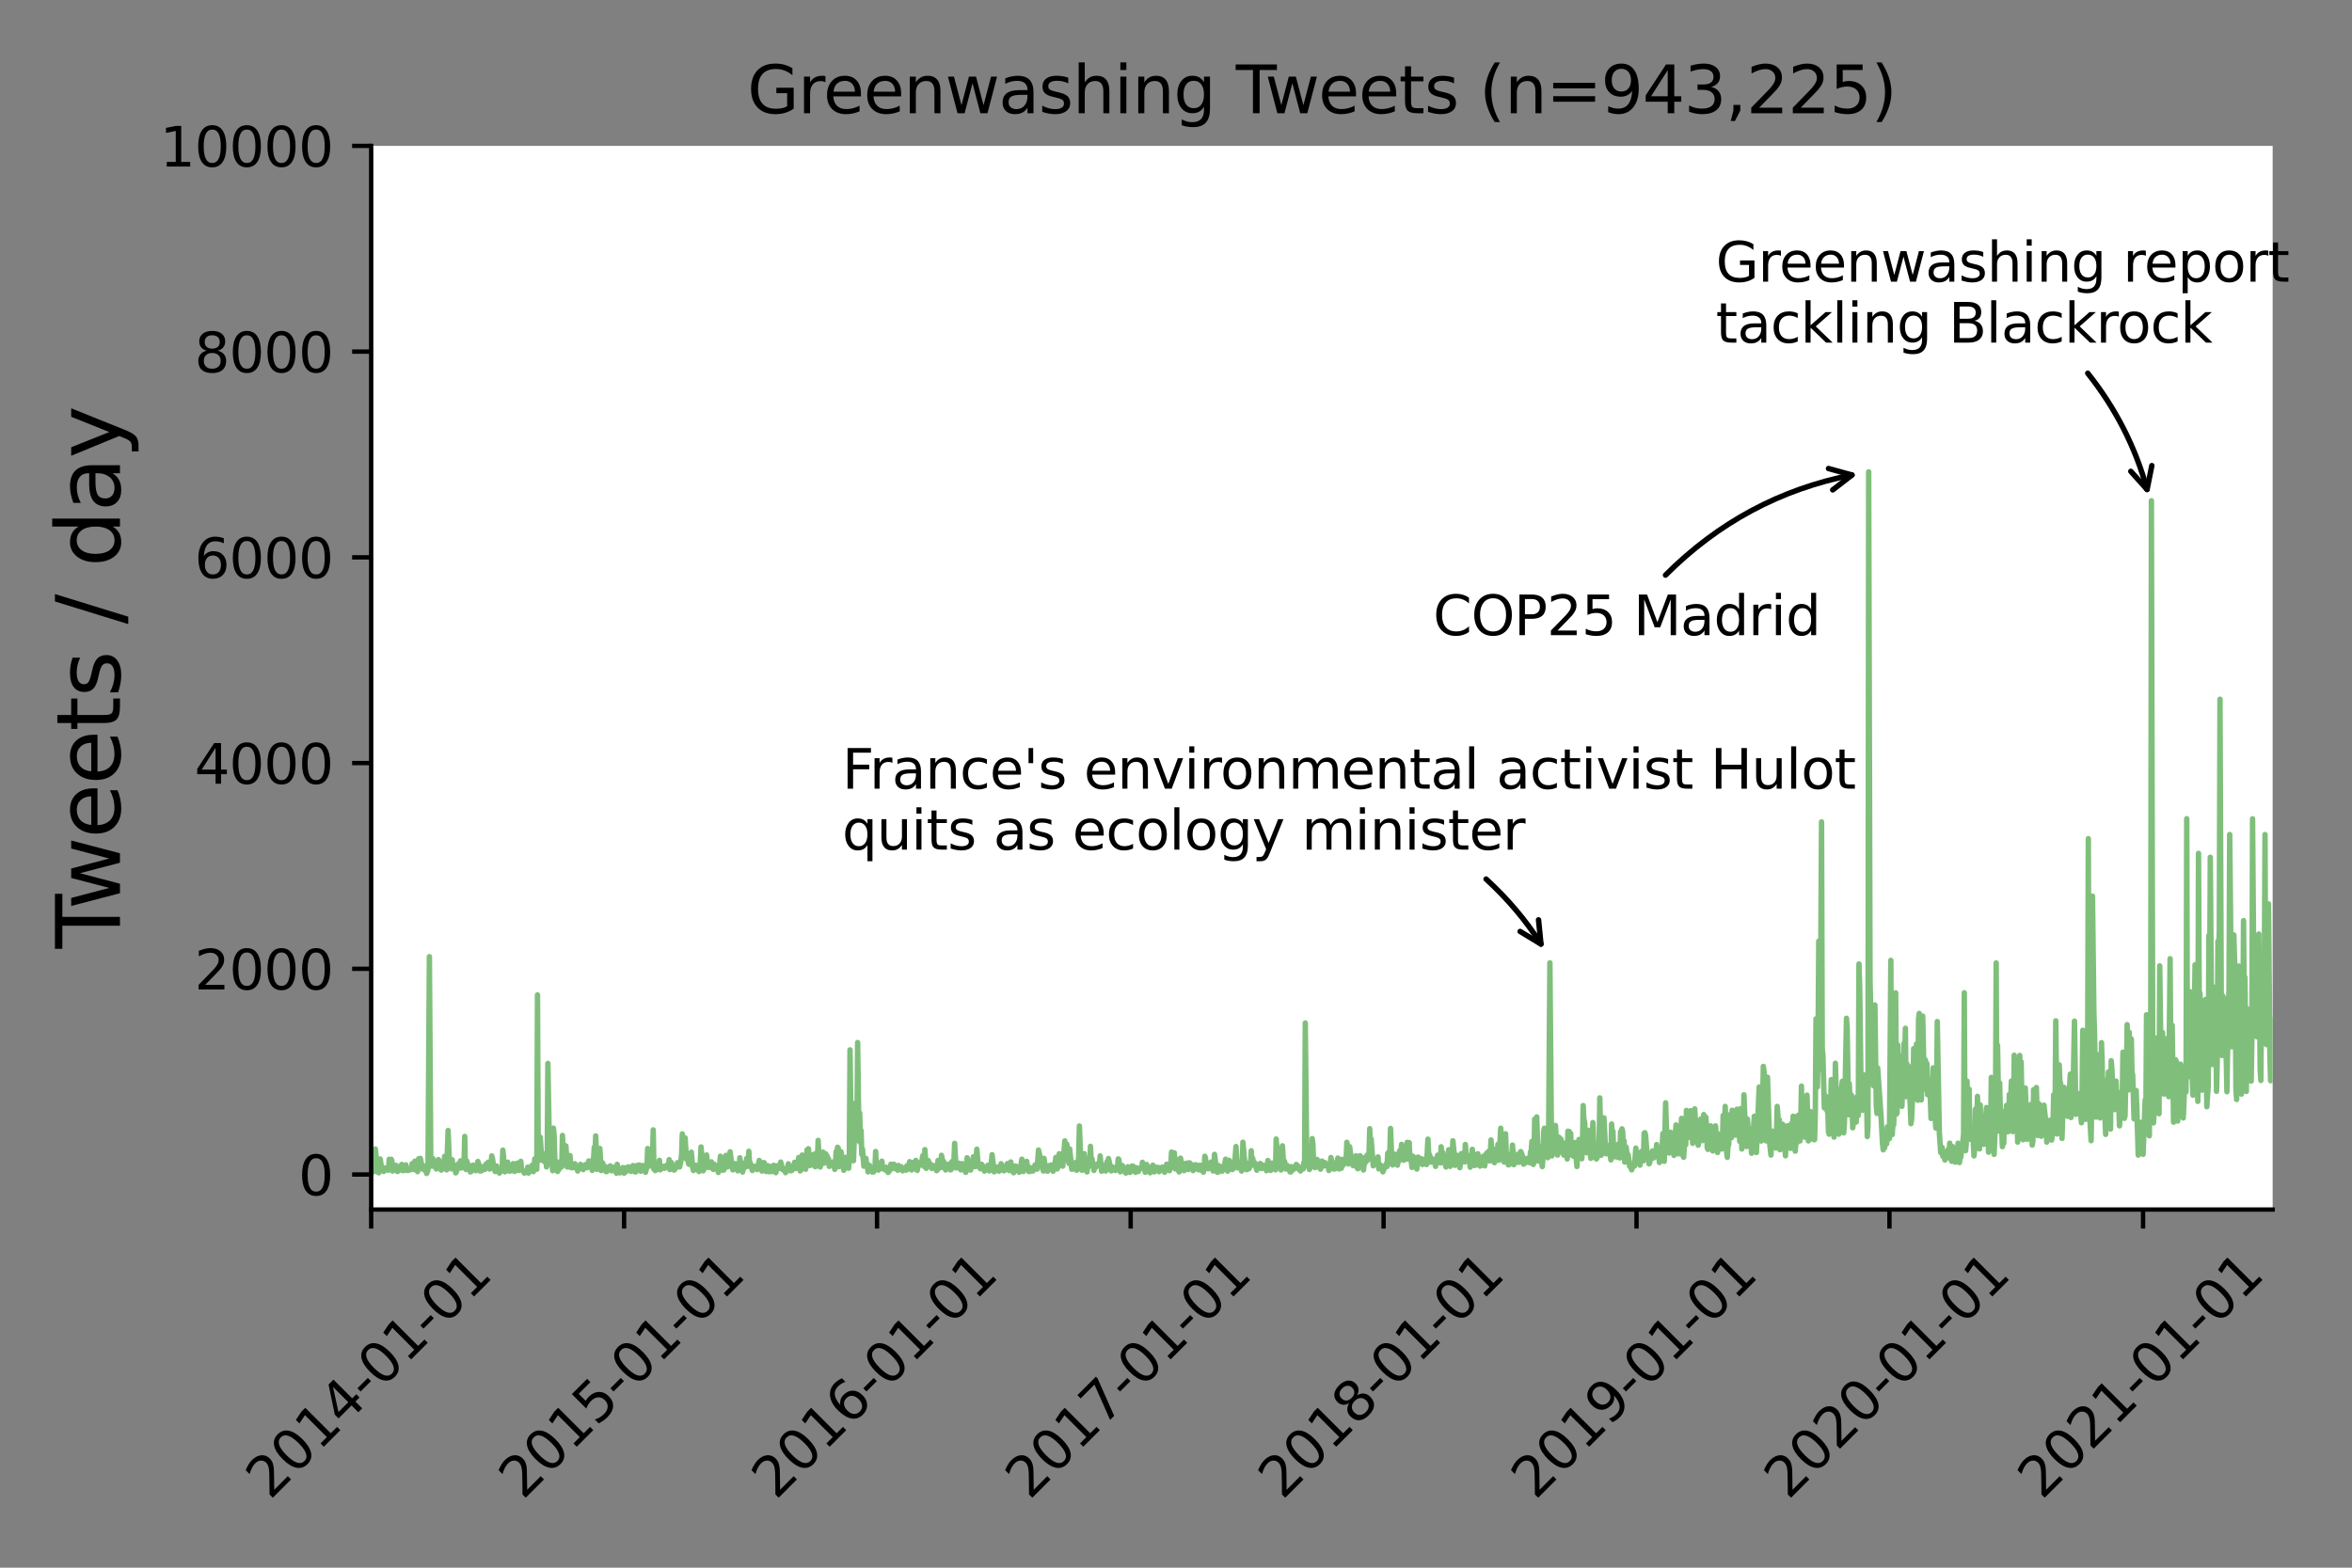 <?xml version="1.0" encoding="utf-8" standalone="no"?>
<!DOCTYPE svg PUBLIC "-//W3C//DTD SVG 1.1//EN"
  "http://www.w3.org/Graphics/SVG/1.1/DTD/svg11.dtd">
<svg height="288pt" version="1.1" viewBox="0 0 432 288" width="432pt" xmlns="http://www.w3.org/2000/svg" xmlns:xlink="http://www.w3.org/1999/xlink">
 <rect x="0" y="0" width="432" height="288" fill="#808080" stroke="none"/>
 <defs>
  <style type="text/css">*{stroke-linecap:butt;stroke-linejoin:round;}</style>
 </defs>
 <g id="figure_1">
  <g id="patch_1">
   <path d="M 0 288 
L 432 288 
L 432 0 
L 0 0 
z
" style="fill:none;"/>
  </g>
  <g id="axes_1">
   <g id="patch_2">
    <path d="M 68.175 222.205 
L 417.427 222.205 
L 417.427 26.8 
L 68.175 26.8 
z
" style="fill:#ffffff;"/>
   </g>
   <g id="matplotlib.axis_1">
    <g id="xtick_1">
     <g id="line2d_1">
      <defs>
       <path d="M 0 0 
L 0 3.5 
" id="m0577832d43" style="stroke:#000000;stroke-width:0.8;"/>
      </defs>
      <g>
       <use style="stroke:#000000;stroke-width:0.8;" x="68.175" xlink:href="#m0577832d43" y="222.205"/>
      </g>
     </g>
     <g id="text_1">
      <!-- 2014-01-01 -->
      <g transform="translate(49.579 275.672)rotate(-45)scale(0.1 -0.1)">
       <defs>
        <path d="M 1228 531 
L 3431 531 
L 3431 0 
L 469 0 
L 469 531 
Q 828 903 1448 1529 
Q 2069 2156 2228 2338 
Q 2531 2678 2651 2914 
Q 2772 3150 2772 3378 
Q 2772 3750 2511 3984 
Q 2250 4219 1831 4219 
Q 1534 4219 1204 4116 
Q 875 4013 500 3803 
L 500 4441 
Q 881 4594 1212 4672 
Q 1544 4750 1819 4750 
Q 2544 4750 2975 4387 
Q 3406 4025 3406 3419 
Q 3406 3131 3298 2873 
Q 3191 2616 2906 2266 
Q 2828 2175 2409 1742 
Q 1991 1309 1228 531 
z
" id="DejaVuSans-32" transform="scale(0.016)"/>
        <path d="M 2034 4250 
Q 1547 4250 1301 3770 
Q 1056 3291 1056 2328 
Q 1056 1369 1301 889 
Q 1547 409 2034 409 
Q 2525 409 2770 889 
Q 3016 1369 3016 2328 
Q 3016 3291 2770 3770 
Q 2525 4250 2034 4250 
z
M 2034 4750 
Q 2819 4750 3233 4129 
Q 3647 3509 3647 2328 
Q 3647 1150 3233 529 
Q 2819 -91 2034 -91 
Q 1250 -91 836 529 
Q 422 1150 422 2328 
Q 422 3509 836 4129 
Q 1250 4750 2034 4750 
z
" id="DejaVuSans-30" transform="scale(0.016)"/>
        <path d="M 794 531 
L 1825 531 
L 1825 4091 
L 703 3866 
L 703 4441 
L 1819 4666 
L 2450 4666 
L 2450 531 
L 3481 531 
L 3481 0 
L 794 0 
L 794 531 
z
" id="DejaVuSans-31" transform="scale(0.016)"/>
        <path d="M 2419 4116 
L 825 1625 
L 2419 1625 
L 2419 4116 
z
M 2253 4666 
L 3047 4666 
L 3047 1625 
L 3713 1625 
L 3713 1100 
L 3047 1100 
L 3047 0 
L 2419 0 
L 2419 1100 
L 313 1100 
L 313 1709 
L 2253 4666 
z
" id="DejaVuSans-34" transform="scale(0.016)"/>
        <path d="M 313 2009 
L 1997 2009 
L 1997 1497 
L 313 1497 
L 313 2009 
z
" id="DejaVuSans-2d" transform="scale(0.016)"/>
       </defs>
       <use xlink:href="#DejaVuSans-32"/>
       <use x="63.623" xlink:href="#DejaVuSans-30"/>
       <use x="127.246" xlink:href="#DejaVuSans-31"/>
       <use x="190.869" xlink:href="#DejaVuSans-34"/>
       <use x="254.492" xlink:href="#DejaVuSans-2d"/>
       <use x="290.576" xlink:href="#DejaVuSans-30"/>
       <use x="354.199" xlink:href="#DejaVuSans-31"/>
       <use x="417.822" xlink:href="#DejaVuSans-2d"/>
       <use x="453.906" xlink:href="#DejaVuSans-30"/>
       <use x="517.529" xlink:href="#DejaVuSans-31"/>
      </g>
     </g>
    </g>
    <g id="xtick_2">
     <g id="line2d_2">
      <g>
       <use style="stroke:#000000;stroke-width:0.8;" x="114.632" xlink:href="#m0577832d43" y="222.205"/>
      </g>
     </g>
     <g id="text_2">
      <!-- 2015-01-01 -->
      <g transform="translate(96.036 275.672)rotate(-45)scale(0.1 -0.1)">
       <defs>
        <path d="M 691 4666 
L 3169 4666 
L 3169 4134 
L 1269 4134 
L 1269 2991 
Q 1406 3038 1543 3061 
Q 1681 3084 1819 3084 
Q 2600 3084 3056 2656 
Q 3513 2228 3513 1497 
Q 3513 744 3044 326 
Q 2575 -91 1722 -91 
Q 1428 -91 1123 -41 
Q 819 9 494 109 
L 494 744 
Q 775 591 1075 516 
Q 1375 441 1709 441 
Q 2250 441 2565 725 
Q 2881 1009 2881 1497 
Q 2881 1984 2565 2268 
Q 2250 2553 1709 2553 
Q 1456 2553 1204 2497 
Q 953 2441 691 2322 
L 691 4666 
z
" id="DejaVuSans-35" transform="scale(0.016)"/>
       </defs>
       <use xlink:href="#DejaVuSans-32"/>
       <use x="63.623" xlink:href="#DejaVuSans-30"/>
       <use x="127.246" xlink:href="#DejaVuSans-31"/>
       <use x="190.869" xlink:href="#DejaVuSans-35"/>
       <use x="254.492" xlink:href="#DejaVuSans-2d"/>
       <use x="290.576" xlink:href="#DejaVuSans-30"/>
       <use x="354.199" xlink:href="#DejaVuSans-31"/>
       <use x="417.822" xlink:href="#DejaVuSans-2d"/>
       <use x="453.906" xlink:href="#DejaVuSans-30"/>
       <use x="517.529" xlink:href="#DejaVuSans-31"/>
      </g>
     </g>
    </g>
    <g id="xtick_3">
     <g id="line2d_3">
      <g>
       <use style="stroke:#000000;stroke-width:0.8;" x="161.088" xlink:href="#m0577832d43" y="222.205"/>
      </g>
     </g>
     <g id="text_3">
      <!-- 2016-01-01 -->
      <g transform="translate(142.492 275.672)rotate(-45)scale(0.1 -0.1)">
       <defs>
        <path d="M 2113 2584 
Q 1688 2584 1439 2293 
Q 1191 2003 1191 1497 
Q 1191 994 1439 701 
Q 1688 409 2113 409 
Q 2538 409 2786 701 
Q 3034 994 3034 1497 
Q 3034 2003 2786 2293 
Q 2538 2584 2113 2584 
z
M 3366 4563 
L 3366 3988 
Q 3128 4100 2886 4159 
Q 2644 4219 2406 4219 
Q 1781 4219 1451 3797 
Q 1122 3375 1075 2522 
Q 1259 2794 1537 2939 
Q 1816 3084 2150 3084 
Q 2853 3084 3261 2657 
Q 3669 2231 3669 1497 
Q 3669 778 3244 343 
Q 2819 -91 2113 -91 
Q 1303 -91 875 529 
Q 447 1150 447 2328 
Q 447 3434 972 4092 
Q 1497 4750 2381 4750 
Q 2619 4750 2861 4703 
Q 3103 4656 3366 4563 
z
" id="DejaVuSans-36" transform="scale(0.016)"/>
       </defs>
       <use xlink:href="#DejaVuSans-32"/>
       <use x="63.623" xlink:href="#DejaVuSans-30"/>
       <use x="127.246" xlink:href="#DejaVuSans-31"/>
       <use x="190.869" xlink:href="#DejaVuSans-36"/>
       <use x="254.492" xlink:href="#DejaVuSans-2d"/>
       <use x="290.576" xlink:href="#DejaVuSans-30"/>
       <use x="354.199" xlink:href="#DejaVuSans-31"/>
       <use x="417.822" xlink:href="#DejaVuSans-2d"/>
       <use x="453.906" xlink:href="#DejaVuSans-30"/>
       <use x="517.529" xlink:href="#DejaVuSans-31"/>
      </g>
     </g>
    </g>
    <g id="xtick_4">
     <g id="line2d_4">
      <g>
       <use style="stroke:#000000;stroke-width:0.8;" x="207.672" xlink:href="#m0577832d43" y="222.205"/>
      </g>
     </g>
     <g id="text_4">
      <!-- 2017-01-01 -->
      <g transform="translate(189.076 275.672)rotate(-45)scale(0.1 -0.1)">
       <defs>
        <path d="M 525 4666 
L 3525 4666 
L 3525 4397 
L 1831 0 
L 1172 0 
L 2766 4134 
L 525 4134 
L 525 4666 
z
" id="DejaVuSans-37" transform="scale(0.016)"/>
       </defs>
       <use xlink:href="#DejaVuSans-32"/>
       <use x="63.623" xlink:href="#DejaVuSans-30"/>
       <use x="127.246" xlink:href="#DejaVuSans-31"/>
       <use x="190.869" xlink:href="#DejaVuSans-37"/>
       <use x="254.492" xlink:href="#DejaVuSans-2d"/>
       <use x="290.576" xlink:href="#DejaVuSans-30"/>
       <use x="354.199" xlink:href="#DejaVuSans-31"/>
       <use x="417.822" xlink:href="#DejaVuSans-2d"/>
       <use x="453.906" xlink:href="#DejaVuSans-30"/>
       <use x="517.529" xlink:href="#DejaVuSans-31"/>
      </g>
     </g>
    </g>
    <g id="xtick_5">
     <g id="line2d_5">
      <g>
       <use style="stroke:#000000;stroke-width:0.8;" x="254.129" xlink:href="#m0577832d43" y="222.205"/>
      </g>
     </g>
     <g id="text_5">
      <!-- 2018-01-01 -->
      <g transform="translate(235.533 275.672)rotate(-45)scale(0.1 -0.1)">
       <defs>
        <path d="M 2034 2216 
Q 1584 2216 1326 1975 
Q 1069 1734 1069 1313 
Q 1069 891 1326 650 
Q 1584 409 2034 409 
Q 2484 409 2743 651 
Q 3003 894 3003 1313 
Q 3003 1734 2745 1975 
Q 2488 2216 2034 2216 
z
M 1403 2484 
Q 997 2584 770 2862 
Q 544 3141 544 3541 
Q 544 4100 942 4425 
Q 1341 4750 2034 4750 
Q 2731 4750 3128 4425 
Q 3525 4100 3525 3541 
Q 3525 3141 3298 2862 
Q 3072 2584 2669 2484 
Q 3125 2378 3379 2068 
Q 3634 1759 3634 1313 
Q 3634 634 3220 271 
Q 2806 -91 2034 -91 
Q 1263 -91 848 271 
Q 434 634 434 1313 
Q 434 1759 690 2068 
Q 947 2378 1403 2484 
z
M 1172 3481 
Q 1172 3119 1398 2916 
Q 1625 2713 2034 2713 
Q 2441 2713 2670 2916 
Q 2900 3119 2900 3481 
Q 2900 3844 2670 4047 
Q 2441 4250 2034 4250 
Q 1625 4250 1398 4047 
Q 1172 3844 1172 3481 
z
" id="DejaVuSans-38" transform="scale(0.016)"/>
       </defs>
       <use xlink:href="#DejaVuSans-32"/>
       <use x="63.623" xlink:href="#DejaVuSans-30"/>
       <use x="127.246" xlink:href="#DejaVuSans-31"/>
       <use x="190.869" xlink:href="#DejaVuSans-38"/>
       <use x="254.492" xlink:href="#DejaVuSans-2d"/>
       <use x="290.576" xlink:href="#DejaVuSans-30"/>
       <use x="354.199" xlink:href="#DejaVuSans-31"/>
       <use x="417.822" xlink:href="#DejaVuSans-2d"/>
       <use x="453.906" xlink:href="#DejaVuSans-30"/>
       <use x="517.529" xlink:href="#DejaVuSans-31"/>
      </g>
     </g>
    </g>
    <g id="xtick_6">
     <g id="line2d_6">
      <g>
       <use style="stroke:#000000;stroke-width:0.8;" x="300.585" xlink:href="#m0577832d43" y="222.205"/>
      </g>
     </g>
     <g id="text_6">
      <!-- 2019-01-01 -->
      <g transform="translate(281.99 275.672)rotate(-45)scale(0.1 -0.1)">
       <defs>
        <path d="M 703 97 
L 703 672 
Q 941 559 1184 500 
Q 1428 441 1663 441 
Q 2288 441 2617 861 
Q 2947 1281 2994 2138 
Q 2813 1869 2534 1725 
Q 2256 1581 1919 1581 
Q 1219 1581 811 2004 
Q 403 2428 403 3163 
Q 403 3881 828 4315 
Q 1253 4750 1959 4750 
Q 2769 4750 3195 4129 
Q 3622 3509 3622 2328 
Q 3622 1225 3098 567 
Q 2575 -91 1691 -91 
Q 1453 -91 1209 -44 
Q 966 3 703 97 
z
M 1959 2075 
Q 2384 2075 2632 2365 
Q 2881 2656 2881 3163 
Q 2881 3666 2632 3958 
Q 2384 4250 1959 4250 
Q 1534 4250 1286 3958 
Q 1038 3666 1038 3163 
Q 1038 2656 1286 2365 
Q 1534 2075 1959 2075 
z
" id="DejaVuSans-39" transform="scale(0.016)"/>
       </defs>
       <use xlink:href="#DejaVuSans-32"/>
       <use x="63.623" xlink:href="#DejaVuSans-30"/>
       <use x="127.246" xlink:href="#DejaVuSans-31"/>
       <use x="190.869" xlink:href="#DejaVuSans-39"/>
       <use x="254.492" xlink:href="#DejaVuSans-2d"/>
       <use x="290.576" xlink:href="#DejaVuSans-30"/>
       <use x="354.199" xlink:href="#DejaVuSans-31"/>
       <use x="417.822" xlink:href="#DejaVuSans-2d"/>
       <use x="453.906" xlink:href="#DejaVuSans-30"/>
       <use x="517.529" xlink:href="#DejaVuSans-31"/>
      </g>
     </g>
    </g>
    <g id="xtick_7">
     <g id="line2d_7">
      <g>
       <use style="stroke:#000000;stroke-width:0.8;" x="347.042" xlink:href="#m0577832d43" y="222.205"/>
      </g>
     </g>
     <g id="text_7">
      <!-- 2020-01-01 -->
      <g transform="translate(328.446 275.672)rotate(-45)scale(0.1 -0.1)">
       <use xlink:href="#DejaVuSans-32"/>
       <use x="63.623" xlink:href="#DejaVuSans-30"/>
       <use x="127.246" xlink:href="#DejaVuSans-32"/>
       <use x="190.869" xlink:href="#DejaVuSans-30"/>
       <use x="254.492" xlink:href="#DejaVuSans-2d"/>
       <use x="290.576" xlink:href="#DejaVuSans-30"/>
       <use x="354.199" xlink:href="#DejaVuSans-31"/>
       <use x="417.822" xlink:href="#DejaVuSans-2d"/>
       <use x="453.906" xlink:href="#DejaVuSans-30"/>
       <use x="517.529" xlink:href="#DejaVuSans-31"/>
      </g>
     </g>
    </g>
    <g id="xtick_8">
     <g id="line2d_8">
      <g>
       <use style="stroke:#000000;stroke-width:0.8;" x="393.626" xlink:href="#m0577832d43" y="222.205"/>
      </g>
     </g>
     <g id="text_8">
      <!-- 2021-01-01 -->
      <g transform="translate(375.03 275.672)rotate(-45)scale(0.1 -0.1)">
       <use xlink:href="#DejaVuSans-32"/>
       <use x="63.623" xlink:href="#DejaVuSans-30"/>
       <use x="127.246" xlink:href="#DejaVuSans-32"/>
       <use x="190.869" xlink:href="#DejaVuSans-31"/>
       <use x="254.492" xlink:href="#DejaVuSans-2d"/>
       <use x="290.576" xlink:href="#DejaVuSans-30"/>
       <use x="354.199" xlink:href="#DejaVuSans-31"/>
       <use x="417.822" xlink:href="#DejaVuSans-2d"/>
       <use x="453.906" xlink:href="#DejaVuSans-30"/>
       <use x="517.529" xlink:href="#DejaVuSans-31"/>
      </g>
     </g>
    </g>
   </g>
   <g id="matplotlib.axis_2">
    <g id="ytick_1">
     <g id="line2d_9">
      <defs>
       <path d="M 0 0 
L -3.5 0 
" id="m359106d1e8" style="stroke:#000000;stroke-width:0.8;"/>
      </defs>
      <g>
       <use style="stroke:#000000;stroke-width:0.8;" x="68.175" xlink:href="#m359106d1e8" y="215.771"/>
      </g>
     </g>
     <g id="text_9">
      <!-- 0 -->
      <g transform="translate(54.812 219.57)scale(0.1 -0.1)">
       <use xlink:href="#DejaVuSans-30"/>
      </g>
     </g>
    </g>
    <g id="ytick_2">
     <g id="line2d_10">
      <g>
       <use style="stroke:#000000;stroke-width:0.8;" x="68.175" xlink:href="#m359106d1e8" y="177.977"/>
      </g>
     </g>
     <g id="text_10">
      <!-- 2000 -->
      <g transform="translate(35.725 181.776)scale(0.1 -0.1)">
       <use xlink:href="#DejaVuSans-32"/>
       <use x="63.623" xlink:href="#DejaVuSans-30"/>
       <use x="127.246" xlink:href="#DejaVuSans-30"/>
       <use x="190.869" xlink:href="#DejaVuSans-30"/>
      </g>
     </g>
    </g>
    <g id="ytick_3">
     <g id="line2d_11">
      <g>
       <use style="stroke:#000000;stroke-width:0.8;" x="68.175" xlink:href="#m359106d1e8" y="140.182"/>
      </g>
     </g>
     <g id="text_11">
      <!-- 4000 -->
      <g transform="translate(35.725 143.982)scale(0.1 -0.1)">
       <use xlink:href="#DejaVuSans-34"/>
       <use x="63.623" xlink:href="#DejaVuSans-30"/>
       <use x="127.246" xlink:href="#DejaVuSans-30"/>
       <use x="190.869" xlink:href="#DejaVuSans-30"/>
      </g>
     </g>
    </g>
    <g id="ytick_4">
     <g id="line2d_12">
      <g>
       <use style="stroke:#000000;stroke-width:0.8;" x="68.175" xlink:href="#m359106d1e8" y="102.388"/>
      </g>
     </g>
     <g id="text_12">
      <!-- 6000 -->
      <g transform="translate(35.725 106.187)scale(0.1 -0.1)">
       <use xlink:href="#DejaVuSans-36"/>
       <use x="63.623" xlink:href="#DejaVuSans-30"/>
       <use x="127.246" xlink:href="#DejaVuSans-30"/>
       <use x="190.869" xlink:href="#DejaVuSans-30"/>
      </g>
     </g>
    </g>
    <g id="ytick_5">
     <g id="line2d_13">
      <g>
       <use style="stroke:#000000;stroke-width:0.8;" x="68.175" xlink:href="#m359106d1e8" y="64.594"/>
      </g>
     </g>
     <g id="text_13">
      <!-- 8000 -->
      <g transform="translate(35.725 68.393)scale(0.1 -0.1)">
       <use xlink:href="#DejaVuSans-38"/>
       <use x="63.623" xlink:href="#DejaVuSans-30"/>
       <use x="127.246" xlink:href="#DejaVuSans-30"/>
       <use x="190.869" xlink:href="#DejaVuSans-30"/>
      </g>
     </g>
    </g>
    <g id="ytick_6">
     <g id="line2d_14">
      <g>
       <use style="stroke:#000000;stroke-width:0.8;" x="68.175" xlink:href="#m359106d1e8" y="26.8"/>
      </g>
     </g>
     <g id="text_14">
      <!-- 10000 -->
      <g transform="translate(29.363 30.599)scale(0.1 -0.1)">
       <use xlink:href="#DejaVuSans-31"/>
       <use x="63.623" xlink:href="#DejaVuSans-30"/>
       <use x="127.246" xlink:href="#DejaVuSans-30"/>
       <use x="190.869" xlink:href="#DejaVuSans-30"/>
       <use x="254.492" xlink:href="#DejaVuSans-30"/>
      </g>
     </g>
    </g>
    <g id="text_15">
     <!-- Tweets / day -->
     <g transform="translate(22.035 174.256)rotate(-90)scale(0.16 -0.16)">
      <defs>
       <path d="M -19 4666 
L 3928 4666 
L 3928 4134 
L 2272 4134 
L 2272 0 
L 1638 0 
L 1638 4134 
L -19 4134 
L -19 4666 
z
" id="DejaVuSans-54" transform="scale(0.016)"/>
       <path d="M 269 3500 
L 844 3500 
L 1563 769 
L 2278 3500 
L 2956 3500 
L 3675 769 
L 4391 3500 
L 4966 3500 
L 4050 0 
L 3372 0 
L 2619 2869 
L 1863 0 
L 1184 0 
L 269 3500 
z
" id="DejaVuSans-77" transform="scale(0.016)"/>
       <path d="M 3597 1894 
L 3597 1613 
L 953 1613 
Q 991 1019 1311 708 
Q 1631 397 2203 397 
Q 2534 397 2845 478 
Q 3156 559 3463 722 
L 3463 178 
Q 3153 47 2828 -22 
Q 2503 -91 2169 -91 
Q 1331 -91 842 396 
Q 353 884 353 1716 
Q 353 2575 817 3079 
Q 1281 3584 2069 3584 
Q 2775 3584 3186 3129 
Q 3597 2675 3597 1894 
z
M 3022 2063 
Q 3016 2534 2758 2815 
Q 2500 3097 2075 3097 
Q 1594 3097 1305 2825 
Q 1016 2553 972 2059 
L 3022 2063 
z
" id="DejaVuSans-65" transform="scale(0.016)"/>
       <path d="M 1172 4494 
L 1172 3500 
L 2356 3500 
L 2356 3053 
L 1172 3053 
L 1172 1153 
Q 1172 725 1289 603 
Q 1406 481 1766 481 
L 2356 481 
L 2356 0 
L 1766 0 
Q 1100 0 847 248 
Q 594 497 594 1153 
L 594 3053 
L 172 3053 
L 172 3500 
L 594 3500 
L 594 4494 
L 1172 4494 
z
" id="DejaVuSans-74" transform="scale(0.016)"/>
       <path d="M 2834 3397 
L 2834 2853 
Q 2591 2978 2328 3040 
Q 2066 3103 1784 3103 
Q 1356 3103 1142 2972 
Q 928 2841 928 2578 
Q 928 2378 1081 2264 
Q 1234 2150 1697 2047 
L 1894 2003 
Q 2506 1872 2764 1633 
Q 3022 1394 3022 966 
Q 3022 478 2636 193 
Q 2250 -91 1575 -91 
Q 1294 -91 989 -36 
Q 684 19 347 128 
L 347 722 
Q 666 556 975 473 
Q 1284 391 1588 391 
Q 1994 391 2212 530 
Q 2431 669 2431 922 
Q 2431 1156 2273 1281 
Q 2116 1406 1581 1522 
L 1381 1569 
Q 847 1681 609 1914 
Q 372 2147 372 2553 
Q 372 3047 722 3315 
Q 1072 3584 1716 3584 
Q 2034 3584 2315 3537 
Q 2597 3491 2834 3397 
z
" id="DejaVuSans-73" transform="scale(0.016)"/>
       <path id="DejaVuSans-20" transform="scale(0.016)"/>
       <path d="M 1625 4666 
L 2156 4666 
L 531 -594 
L 0 -594 
L 1625 4666 
z
" id="DejaVuSans-2f" transform="scale(0.016)"/>
       <path d="M 2906 2969 
L 2906 4863 
L 3481 4863 
L 3481 0 
L 2906 0 
L 2906 525 
Q 2725 213 2448 61 
Q 2172 -91 1784 -91 
Q 1150 -91 751 415 
Q 353 922 353 1747 
Q 353 2572 751 3078 
Q 1150 3584 1784 3584 
Q 2172 3584 2448 3432 
Q 2725 3281 2906 2969 
z
M 947 1747 
Q 947 1113 1208 752 
Q 1469 391 1925 391 
Q 2381 391 2643 752 
Q 2906 1113 2906 1747 
Q 2906 2381 2643 2742 
Q 2381 3103 1925 3103 
Q 1469 3103 1208 2742 
Q 947 2381 947 1747 
z
" id="DejaVuSans-64" transform="scale(0.016)"/>
       <path d="M 2194 1759 
Q 1497 1759 1228 1600 
Q 959 1441 959 1056 
Q 959 750 1161 570 
Q 1363 391 1709 391 
Q 2188 391 2477 730 
Q 2766 1069 2766 1631 
L 2766 1759 
L 2194 1759 
z
M 3341 1997 
L 3341 0 
L 2766 0 
L 2766 531 
Q 2569 213 2275 61 
Q 1981 -91 1556 -91 
Q 1019 -91 701 211 
Q 384 513 384 1019 
Q 384 1609 779 1909 
Q 1175 2209 1959 2209 
L 2766 2209 
L 2766 2266 
Q 2766 2663 2505 2880 
Q 2244 3097 1772 3097 
Q 1472 3097 1187 3025 
Q 903 2953 641 2809 
L 641 3341 
Q 956 3463 1253 3523 
Q 1550 3584 1831 3584 
Q 2591 3584 2966 3190 
Q 3341 2797 3341 1997 
z
" id="DejaVuSans-61" transform="scale(0.016)"/>
       <path d="M 2059 -325 
Q 1816 -950 1584 -1140 
Q 1353 -1331 966 -1331 
L 506 -1331 
L 506 -850 
L 844 -850 
Q 1081 -850 1212 -737 
Q 1344 -625 1503 -206 
L 1606 56 
L 191 3500 
L 800 3500 
L 1894 763 
L 2988 3500 
L 3597 3500 
L 2059 -325 
z
" id="DejaVuSans-79" transform="scale(0.016)"/>
      </defs>
      <use xlink:href="#DejaVuSans-54"/>
      <use x="44.584" xlink:href="#DejaVuSans-77"/>
      <use x="126.371" xlink:href="#DejaVuSans-65"/>
      <use x="187.895" xlink:href="#DejaVuSans-65"/>
      <use x="249.418" xlink:href="#DejaVuSans-74"/>
      <use x="288.627" xlink:href="#DejaVuSans-73"/>
      <use x="340.727" xlink:href="#DejaVuSans-20"/>
      <use x="372.514" xlink:href="#DejaVuSans-2f"/>
      <use x="406.205" xlink:href="#DejaVuSans-20"/>
      <use x="437.992" xlink:href="#DejaVuSans-64"/>
      <use x="501.469" xlink:href="#DejaVuSans-61"/>
      <use x="562.748" xlink:href="#DejaVuSans-79"/>
     </g>
    </g>
   </g>
   <g id="line2d_15">
    <path clip-path="url(#pc7a7319137)" d="M 68.048 215.733 
L 68.557 215.053 
L 68.811 215.223 
L 68.939 211.084 
L 69.066 212.218 
L 69.193 214.845 
L 69.321 214.618 
L 69.448 215.374 
L 69.575 215.449 
L 69.83 212.917 
L 70.084 214.637 
L 70.211 214.505 
L 70.466 215.204 
L 70.593 215.09 
L 70.721 214.542 
L 70.848 214.807 
L 70.975 214.656 
L 71.102 214.939 
L 71.23 214.75 
L 71.357 214.977 
L 71.484 212.974 
L 71.739 214.788 
L 71.866 212.974 
L 71.993 213.333 
L 72.121 215.128 
L 72.375 214.712 
L 72.502 214.939 
L 72.757 214.089 
L 72.884 214.259 
L 73.012 215.223 
L 73.266 214.523 
L 73.393 214.637 
L 73.648 214.958 
L 73.775 213.919 
L 73.903 214.977 
L 74.03 215.071 
L 74.157 214.221 
L 74.539 213.994 
L 74.666 215.015 
L 74.793 214.712 
L 74.921 215.034 
L 75.048 214.75 
L 75.175 214.958 
L 75.303 214.712 
L 75.43 214.883 
L 75.557 214.675 
L 75.684 213.786 
L 76.066 214.864 
L 76.194 213.333 
L 76.448 214.864 
L 76.703 215.242 
L 76.83 212.993 
L 76.957 212.842 
L 77.084 213.938 
L 77.212 212.804 
L 77.594 214.769 
L 77.721 214.108 
L 77.975 214.958 
L 78.103 214.731 
L 78.23 214.807 
L 78.357 215.582 
L 78.612 214.939 
L 78.866 175.747 
L 79.121 213.182 
L 79.248 213.295 
L 79.376 214.24 
L 79.503 212.842 
L 79.757 213.862 
L 80.012 214.391 
L 80.139 214.75 
L 80.266 214.675 
L 80.521 213.031 
L 80.648 213.201 
L 81.03 214.958 
L 81.157 214.769 
L 81.285 213.541 
L 81.539 214.712 
L 81.667 212.426 
L 82.048 214.92 
L 82.303 207.683 
L 82.557 213.881 
L 82.685 214.58 
L 82.812 214.429 
L 82.939 214.731 
L 83.067 213.068 
L 83.194 214.505 
L 83.321 214.391 
L 83.448 214.07 
L 83.703 215.468 
L 83.83 215.26 
L 83.958 214.599 
L 84.085 214.75 
L 84.212 213.768 
L 84.339 214.089 
L 84.467 214.108 
L 84.594 213.257 
L 84.721 214.561 
L 84.848 213.635 
L 84.976 213.862 
L 85.23 213.616 
L 85.358 208.779 
L 85.485 214.712 
L 85.612 214.845 
L 85.739 213.295 
L 86.121 214.599 
L 86.249 214.127 
L 86.376 215.298 
L 86.503 215.26 
L 86.758 214.599 
L 86.885 214.051 
L 87.012 214.883 
L 87.139 214.353 
L 87.394 215.071 
L 87.776 213.371 
L 88.03 214.089 
L 88.158 215.128 
L 88.285 214.505 
L 88.412 215.109 
L 88.54 214.448 
L 88.667 214.826 
L 88.794 214.656 
L 88.921 214.24 
L 89.049 214.845 
L 89.303 213.824 
L 89.43 214.202 
L 89.685 213.503 
L 89.94 214.769 
L 90.067 213.654 
L 90.194 214.221 
L 90.321 212.35 
L 90.449 212.804 
L 90.703 214.542 
L 90.958 215.223 
L 91.085 215.034 
L 91.212 214.202 
L 91.34 214.958 
L 91.467 214.75 
L 91.722 215.506 
L 91.849 215.355 
L 92.103 214.637 
L 92.231 214.542 
L 92.358 211.292 
L 92.485 212.445 
L 92.612 215.071 
L 92.74 215.279 
L 92.867 214.712 
L 92.994 215.053 
L 93.249 213.503 
L 93.503 215.109 
L 93.631 215.166 
L 93.885 214.656 
L 94.013 214.523 
L 94.14 215.034 
L 94.267 213.768 
L 94.522 215.204 
L 95.031 213.673 
L 95.285 215.034 
L 95.413 214.939 
L 95.667 213.352 
L 95.794 214.883 
L 96.049 215.053 
L 96.304 215.506 
L 96.685 215.09 
L 96.813 215.09 
L 96.94 214.41 
L 97.067 215.506 
L 97.194 215.242 
L 97.322 214.542 
L 97.449 214.467 
L 97.576 214.75 
L 97.704 214.089 
L 97.958 215.242 
L 98.085 214.996 
L 98.213 212.898 
L 98.34 214.505 
L 98.467 214.561 
L 98.595 214.807 
L 98.722 182.776 
L 98.849 209.969 
L 98.976 213.068 
L 99.104 213.163 
L 99.231 208.911 
L 99.485 212.747 
L 99.613 213.106 
L 99.867 212.539 
L 99.995 213.427 
L 100.249 211.916 
L 100.376 214.372 
L 100.504 213.73 
L 100.631 195.362 
L 100.886 209.743 
L 101.013 209.062 
L 101.14 212.331 
L 101.267 212.672 
L 101.522 215.071 
L 101.649 207.248 
L 101.777 208.609 
L 101.904 212.861 
L 102.031 213.371 
L 102.158 214.372 
L 102.286 213.843 
L 102.413 215.223 
L 102.54 214.618 
L 102.667 214.845 
L 102.795 213.465 
L 102.922 213.446 
L 103.049 214.372 
L 103.177 214.353 
L 103.304 208.59 
L 103.558 213.673 
L 103.686 210.366 
L 103.813 210.593 
L 103.94 210.536 
L 104.195 214.391 
L 104.322 214.316 
L 104.449 213.994 
L 104.577 212.313 
L 104.704 212.294 
L 104.831 214.486 
L 104.958 214.259 
L 105.086 214.523 
L 105.213 214.486 
L 105.595 213.786 
L 105.722 214.561 
L 105.849 214.259 
L 106.104 215.128 
L 106.231 214.316 
L 106.486 214.486 
L 106.613 213.9 
L 106.868 214.694 
L 107.122 214.864 
L 107.504 213.957 
L 107.631 213.919 
L 107.759 214.523 
L 107.886 214.505 
L 108.013 214.316 
L 108.14 213.276 
L 108.395 213.654 
L 108.522 213.314 
L 108.65 213.824 
L 108.777 215.015 
L 108.904 214.599 
L 109.159 210.744 
L 109.286 212.218 
L 109.413 208.684 
L 109.668 214.826 
L 109.795 214.694 
L 109.922 213.635 
L 110.05 214.07 
L 110.177 210.99 
L 110.431 215.053 
L 110.686 213.635 
L 110.941 214.561 
L 111.068 214.523 
L 111.195 214.316 
L 111.322 215.242 
L 111.45 215.242 
L 111.577 214.542 
L 111.704 214.467 
L 111.832 214.807 
L 112.086 214.183 
L 112.341 215.09 
L 112.722 214.429 
L 112.85 214.505 
L 113.232 215.544 
L 113.359 213.9 
L 113.613 215.147 
L 113.868 215.468 
L 114.377 214.505 
L 114.632 215.525 
L 114.759 214.542 
L 114.886 215.279 
L 115.013 215.223 
L 115.141 214.807 
L 115.268 214.883 
L 115.395 214.353 
L 115.777 214.996 
L 115.904 215.204 
L 116.159 214.24 
L 116.286 214.127 
L 116.668 215.298 
L 116.795 215.279 
L 117.05 214.089 
L 117.304 214.372 
L 117.432 214.013 
L 117.686 215.166 
L 118.068 214.108 
L 118.195 214.599 
L 118.323 214.486 
L 118.577 215.355 
L 118.832 214.278 
L 118.959 210.99 
L 119.086 214.259 
L 119.214 213.087 
L 119.468 214.202 
L 119.595 213.257 
L 119.85 213.201 
L 119.977 207.569 
L 120.105 214.807 
L 120.232 214.523 
L 120.359 215.053 
L 120.486 214.712 
L 120.614 214.883 
L 120.741 214.089 
L 120.868 214.032 
L 120.996 214.278 
L 121.123 213.163 
L 121.25 214.92 
L 121.632 214.353 
L 121.887 214.259 
L 122.014 214.637 
L 122.396 214.41 
L 122.523 214.013 
L 122.65 214.032 
L 122.777 214.391 
L 122.905 213.031 
L 123.032 214.864 
L 123.287 213.541 
L 123.796 214.958 
L 123.923 214.883 
L 124.178 214.316 
L 124.305 214.353 
L 124.432 213.598 
L 124.559 214.164 
L 124.687 214.183 
L 124.814 214.391 
L 125.068 213.276 
L 125.196 211.991 
L 125.323 208.306 
L 125.578 212.634 
L 125.705 212.18 
L 125.832 209.043 
L 126.087 212.936 
L 126.214 211.897 
L 126.469 213.786 
L 126.596 213.919 
L 126.978 211.67 
L 127.232 214.448 
L 127.359 215.034 
L 127.487 214.958 
L 127.614 214.07 
L 127.741 214.486 
L 127.869 214.089 
L 128.123 214.41 
L 128.378 215.223 
L 128.505 214.656 
L 128.632 213.333 
L 128.76 210.706 
L 129.141 215.09 
L 129.269 214.864 
L 129.396 214.297 
L 129.523 212.785 
L 129.65 213.843 
L 129.778 212.18 
L 130.032 214.448 
L 130.287 214.467 
L 130.414 213.522 
L 130.541 213.843 
L 130.669 213.446 
L 130.923 214.75 
L 131.051 214.845 
L 131.178 213.881 
L 131.687 214.807 
L 131.814 214.712 
L 131.941 215.393 
L 132.069 213.957 
L 132.196 213.919 
L 132.323 212.407 
L 132.705 214.977 
L 132.832 214.826 
L 132.96 214.939 
L 133.214 212.634 
L 133.342 212.256 
L 133.596 214.372 
L 133.851 213.125 
L 133.978 212.69 
L 134.105 211.594 
L 134.487 214.58 
L 134.614 214.92 
L 134.742 214.127 
L 134.869 214.448 
L 134.996 213.768 
L 135.123 214.675 
L 135.251 213.975 
L 135.505 215.09 
L 135.633 214.297 
L 135.76 214.41 
L 135.887 212.69 
L 136.142 214.656 
L 136.396 215.317 
L 136.524 214.561 
L 136.651 214.637 
L 136.778 213.635 
L 137.033 213.881 
L 137.16 212.804 
L 137.287 214.278 
L 137.414 214.051 
L 137.542 211.5 
L 137.669 213.73 
L 137.796 213.616 
L 137.924 214.013 
L 138.178 215.034 
L 138.56 214.259 
L 138.687 214.712 
L 138.815 214.278 
L 139.069 214.864 
L 139.451 213.182 
L 139.578 214.467 
L 139.705 214.523 
L 139.96 215.147 
L 140.087 213.598 
L 140.215 214.391 
L 140.342 213.579 
L 140.469 214.316 
L 140.596 214.334 
L 140.724 215.223 
L 140.978 214.127 
L 141.233 215.26 
L 141.487 214.278 
L 141.615 215.166 
L 141.742 215.242 
L 141.869 214.939 
L 141.996 214.958 
L 142.124 214.07 
L 142.251 214.845 
L 142.378 214.694 
L 142.506 215.431 
L 142.76 214.183 
L 142.887 214.694 
L 143.015 214.07 
L 143.269 214.637 
L 143.397 213.484 
L 143.778 214.901 
L 144.033 214.694 
L 144.288 215.431 
L 144.669 214.523 
L 144.797 213.805 
L 145.178 215.09 
L 145.433 215.034 
L 145.56 214.259 
L 145.688 214.523 
L 145.815 214.353 
L 145.942 213.522 
L 146.069 214.694 
L 146.197 214.41 
L 146.324 214.58 
L 146.451 214.316 
L 146.706 212.653 
L 146.96 215.109 
L 147.088 214.996 
L 147.215 214.486 
L 147.342 212.199 
L 147.597 213.9 
L 147.851 214.467 
L 147.979 214.807 
L 148.233 211.235 
L 148.36 212.728 
L 148.488 211.028 
L 148.742 214.127 
L 149.124 212.766 
L 149.251 213.371 
L 149.379 212.086 
L 149.506 212.577 
L 149.633 214.24 
L 149.76 214.334 
L 149.888 211.878 
L 150.142 212.955 
L 150.27 209.497 
L 150.524 214.259 
L 150.651 214.391 
L 151.033 211.783 
L 151.161 211.651 
L 151.288 213.711 
L 151.415 213.654 
L 151.542 211.935 
L 151.67 211.972 
L 151.797 212.747 
L 151.924 212.369 
L 152.051 213.314 
L 152.179 212.879 
L 152.306 214.278 
L 152.688 213.598 
L 152.815 213.749 
L 152.942 213.484 
L 153.07 213.484 
L 153.324 214.826 
L 153.452 213.843 
L 153.579 211.557 
L 153.706 211.689 
L 153.833 210.763 
L 153.961 210.914 
L 154.088 214.334 
L 154.343 212.596 
L 154.47 211.576 
L 154.724 213.106 
L 154.852 213.616 
L 154.979 214.996 
L 155.106 214.372 
L 155.233 212.634 
L 155.488 213.692 
L 155.615 212.596 
L 155.743 213.201 
L 155.87 214.618 
L 155.997 213.125 
L 156.124 192.867 
L 156.379 210.687 
L 156.506 211.368 
L 156.634 211.311 
L 156.761 213.238 
L 157.143 202.637 
L 157.27 207.154 
L 157.397 207.002 
L 157.524 191.526 
L 157.779 209.648 
L 157.906 204.489 
L 158.034 209.894 
L 158.161 207.683 
L 158.288 212.105 
L 158.415 211.084 
L 158.67 214.24 
L 158.797 213.409 
L 158.925 213.994 
L 159.052 212.804 
L 159.179 214.051 
L 159.306 214.089 
L 159.434 215.279 
L 159.688 214.07 
L 159.943 215.015 
L 160.07 214.977 
L 160.197 215.317 
L 160.325 215.223 
L 160.452 215.298 
L 160.706 214.618 
L 160.834 211.538 
L 160.961 214.278 
L 161.088 214.542 
L 161.216 214.07 
L 161.343 214.958 
L 161.47 214.467 
L 161.597 214.731 
L 161.852 213.465 
L 161.979 213.314 
L 162.106 214.675 
L 162.234 214.731 
L 162.361 214.58 
L 162.488 214.694 
L 162.616 214.958 
L 162.743 214.429 
L 162.87 214.58 
L 163.125 215.393 
L 163.379 215.109 
L 163.634 213.881 
L 163.761 213.994 
L 164.016 214.675 
L 164.143 213.862 
L 164.27 214.259 
L 164.398 214.051 
L 164.652 214.769 
L 164.907 214.977 
L 165.034 214.108 
L 165.161 214.75 
L 165.288 214.542 
L 165.416 214.561 
L 165.543 214.334 
L 165.798 215.09 
L 165.925 214.788 
L 166.052 214.845 
L 166.307 214.561 
L 166.434 214.977 
L 166.561 214.183 
L 166.689 214.826 
L 166.816 214.599 
L 167.07 213.409 
L 167.198 214.353 
L 167.325 214.41 
L 167.452 214.939 
L 167.579 214.599 
L 167.707 213.56 
L 167.834 214.467 
L 167.961 213.938 
L 168.089 214.259 
L 168.216 213.182 
L 168.343 214.845 
L 168.47 215.015 
L 168.725 213.616 
L 168.852 214.127 
L 169.107 213.938 
L 169.234 213.843 
L 169.489 212.313 
L 169.743 214.297 
L 169.87 211.198 
L 170.125 214.637 
L 170.507 213.22 
L 170.634 213.692 
L 170.761 213.711 
L 171.143 214.656 
L 171.271 214.523 
L 171.398 214.108 
L 171.525 214.146 
L 172.034 215.071 
L 172.161 214.939 
L 172.289 213.182 
L 172.416 213.22 
L 172.798 214.505 
L 172.925 212.237 
L 173.18 213.522 
L 173.307 213.352 
L 173.562 214.58 
L 173.689 214.939 
L 173.943 213.919 
L 174.071 214.297 
L 174.198 213.881 
L 174.325 214.75 
L 174.452 214.183 
L 174.58 214.92 
L 174.707 214.845 
L 174.834 213.409 
L 174.962 213.522 
L 175.089 213.484 
L 175.216 213.201 
L 175.343 210.045 
L 175.598 214.561 
L 175.725 213.994 
L 175.853 214.523 
L 176.107 213.692 
L 176.234 214.013 
L 176.489 214.92 
L 176.616 214.637 
L 176.744 213.768 
L 177.38 215.374 
L 177.507 214.883 
L 177.634 212.69 
L 177.889 213.409 
L 178.271 214.958 
L 178.398 214.41 
L 178.525 214.429 
L 178.653 213.805 
L 178.78 212.52 
L 178.907 214.146 
L 179.035 214.127 
L 179.162 214.334 
L 179.416 211.122 
L 179.671 214.183 
L 179.798 213.805 
L 180.053 214.712 
L 180.307 213.9 
L 180.435 214.07 
L 180.816 215.147 
L 181.071 214.542 
L 181.198 214.694 
L 181.453 214.07 
L 181.58 214.221 
L 181.707 215.109 
L 181.835 214.599 
L 181.962 214.883 
L 182.216 212.124 
L 182.598 215.279 
L 182.853 214.429 
L 182.98 214.542 
L 183.107 214.391 
L 183.362 214.864 
L 183.489 215.166 
L 183.617 215.071 
L 183.744 214.807 
L 183.871 213.786 
L 184.38 215.09 
L 184.635 214.939 
L 185.017 213.768 
L 185.144 213.957 
L 185.398 215.053 
L 185.526 214.845 
L 185.653 213.465 
L 185.78 214.58 
L 185.908 214.108 
L 186.162 215.449 
L 186.544 214.202 
L 186.799 214.694 
L 186.926 214.731 
L 187.18 215.355 
L 187.308 214.448 
L 187.435 214.523 
L 187.689 212.955 
L 187.944 215.223 
L 188.453 214.032 
L 188.58 213.352 
L 188.708 214.372 
L 188.835 214.259 
L 188.962 215.223 
L 189.09 214.599 
L 189.217 215.204 
L 189.344 214.996 
L 189.471 214.561 
L 189.599 214.656 
L 189.726 215.128 
L 189.98 214.731 
L 190.108 214.013 
L 190.362 214.675 
L 190.49 214.788 
L 190.744 211.273 
L 191.635 215.128 
L 191.762 212.804 
L 192.017 214.826 
L 192.144 214.523 
L 192.271 214.542 
L 192.399 215.166 
L 192.526 214.883 
L 192.653 214.146 
L 192.781 214.788 
L 193.035 214.032 
L 193.162 214.146 
L 193.417 215.166 
L 193.544 214.694 
L 193.672 213.768 
L 193.799 213.692 
L 193.926 212.634 
L 194.181 214.75 
L 194.308 214.486 
L 194.562 211.953 
L 194.817 213.352 
L 194.944 213.56 
L 195.199 214.24 
L 195.581 209.591 
L 195.708 211.972 
L 195.963 210.215 
L 196.09 213.125 
L 196.217 213.201 
L 196.344 213.73 
L 196.472 211.065 
L 196.854 214.807 
L 196.981 214.675 
L 197.108 214.372 
L 197.235 214.75 
L 197.49 213.598 
L 197.617 213.541 
L 197.744 214.977 
L 197.872 214.92 
L 197.999 214.429 
L 198.126 212.426 
L 198.254 206.851 
L 198.508 213.446 
L 198.763 214.996 
L 198.89 213.409 
L 199.017 213.938 
L 199.145 211.935 
L 199.399 214.41 
L 199.654 215.298 
L 199.781 214.391 
L 199.908 214.316 
L 200.035 213.805 
L 200.163 213.862 
L 200.29 210.593 
L 200.417 213.295 
L 200.545 212.823 
L 200.926 215.015 
L 201.054 214.051 
L 201.181 214.505 
L 201.308 214.391 
L 201.563 213.805 
L 201.817 214.07 
L 201.945 213.9 
L 202.072 212.35 
L 202.326 215.166 
L 202.454 213.957 
L 202.708 214.731 
L 202.836 214.448 
L 202.963 214.561 
L 203.09 215.128 
L 203.217 214.826 
L 203.345 213.371 
L 203.472 214.769 
L 203.599 212.842 
L 204.108 215.109 
L 204.236 214.429 
L 204.363 214.391 
L 204.617 214.656 
L 204.745 214.561 
L 204.872 215.034 
L 204.999 214.675 
L 205.127 214.656 
L 205.254 214.334 
L 205.381 212.898 
L 205.508 213.012 
L 205.763 215.279 
L 205.89 215.09 
L 206.145 214.127 
L 206.654 215.336 
L 206.781 215.506 
L 207.036 215.355 
L 207.163 214.334 
L 207.29 215.109 
L 207.418 214.901 
L 207.545 215.393 
L 207.672 215.242 
L 207.927 214.202 
L 208.054 214.221 
L 208.181 214.656 
L 208.309 214.391 
L 208.563 215.374 
L 208.818 214.542 
L 208.945 214.599 
L 209.072 215.223 
L 209.327 214.618 
L 209.454 214.694 
L 209.581 214.561 
L 209.709 214.599 
L 209.836 213.522 
L 209.963 214.297 
L 210.09 214.316 
L 210.345 215.355 
L 210.6 213.919 
L 210.854 215.034 
L 210.981 214.429 
L 211.236 215.449 
L 211.363 214.618 
L 211.491 214.788 
L 211.618 214.731 
L 211.745 214.051 
L 211.872 214.297 
L 212 215.279 
L 212.254 214.41 
L 212.381 214.845 
L 212.509 214.467 
L 212.636 214.618 
L 212.763 214.467 
L 212.891 215.26 
L 213.272 214.523 
L 213.527 214.41 
L 213.909 215.355 
L 214.291 213.881 
L 214.418 214.146 
L 214.545 214.089 
L 214.8 215.071 
L 215.054 213.881 
L 215.182 211.651 
L 215.309 214.202 
L 215.436 214.183 
L 215.563 214.353 
L 215.691 211.783 
L 215.818 214.694 
L 215.945 214.75 
L 216.073 214.599 
L 216.2 213.012 
L 216.454 215.09 
L 216.582 215.298 
L 216.709 212.974 
L 216.836 212.766 
L 216.963 213.805 
L 217.091 213.579 
L 217.345 214.864 
L 217.473 215.071 
L 217.6 214.637 
L 217.727 213.749 
L 217.854 214.41 
L 217.982 214.297 
L 218.109 213.654 
L 218.236 214.864 
L 218.491 213.616 
L 218.618 213.73 
L 218.745 214.637 
L 218.873 214.202 
L 219.127 215.053 
L 219.255 214.939 
L 219.382 213.994 
L 219.509 214.316 
L 219.636 213.975 
L 219.891 214.183 
L 220.145 214.901 
L 220.273 214.901 
L 220.4 214.051 
L 220.782 215.071 
L 220.909 214.92 
L 221.036 215.336 
L 221.164 214.807 
L 221.291 212.407 
L 221.418 212.747 
L 221.546 214.127 
L 221.673 213.805 
L 221.8 214.051 
L 221.927 214.712 
L 222.055 213.938 
L 222.182 213.919 
L 222.309 214.221 
L 222.436 213.484 
L 222.564 213.768 
L 222.818 215.128 
L 222.946 214.901 
L 223.073 212.067 
L 223.327 214.013 
L 223.455 214.127 
L 223.582 215.355 
L 223.709 215.355 
L 223.837 214.127 
L 224.091 214.599 
L 224.218 214.334 
L 224.346 214.391 
L 224.473 215.166 
L 224.727 214.429 
L 224.855 214.391 
L 225.109 212.955 
L 225.491 215.147 
L 225.746 213.163 
L 225.873 213.295 
L 226 213.73 
L 226.128 214.788 
L 226.382 214.845 
L 226.764 214.032 
L 227.018 210.631 
L 227.273 214.561 
L 227.4 213.465 
L 227.528 214.353 
L 227.655 213.843 
L 227.782 213.862 
L 227.909 214.089 
L 228.037 215.128 
L 228.164 214.467 
L 228.291 209.837 
L 228.546 212.709 
L 228.8 214.467 
L 228.928 214.883 
L 229.055 214.864 
L 229.31 213.711 
L 229.437 214.694 
L 229.564 214.108 
L 229.691 214.164 
L 229.819 211.405 
L 229.946 213.692 
L 230.073 212.728 
L 230.328 214.07 
L 230.455 213.579 
L 230.837 214.977 
L 230.964 214.146 
L 231.091 214.561 
L 231.346 213.824 
L 231.473 213.73 
L 231.728 214.675 
L 231.855 214.07 
L 231.982 214.051 
L 232.237 214.391 
L 232.364 214.41 
L 232.619 215.071 
L 232.873 213.201 
L 233.128 214.013 
L 233.382 215.015 
L 233.51 214.731 
L 233.637 213.673 
L 233.764 214.051 
L 233.892 213.938 
L 234.019 214.089 
L 234.273 214.92 
L 234.401 209.251 
L 234.655 212.728 
L 234.782 211.046 
L 234.91 212.086 
L 235.037 214.391 
L 235.292 214.939 
L 235.546 210.498 
L 235.801 214.41 
L 235.928 213.314 
L 236.183 214.769 
L 236.437 214.108 
L 236.564 214.523 
L 236.692 214.542 
L 236.819 214.769 
L 236.946 215.298 
L 237.073 215.298 
L 237.201 214.316 
L 237.455 214.958 
L 237.583 214.448 
L 237.71 214.694 
L 237.964 214.618 
L 238.092 213.919 
L 238.219 214.448 
L 238.346 214.164 
L 238.474 214.278 
L 238.601 214.845 
L 238.728 214.883 
L 238.855 215.128 
L 238.983 214.505 
L 239.237 214.561 
L 239.365 214.75 
L 239.492 213.56 
L 239.619 214.297 
L 239.746 187.935 
L 240.001 212.218 
L 240.128 213.409 
L 240.255 213.465 
L 240.383 213.9 
L 240.51 214.845 
L 240.892 213.881 
L 241.019 209.176 
L 241.146 210.177 
L 241.274 213.9 
L 241.528 214.505 
L 241.656 213.163 
L 241.783 213.163 
L 241.91 212.993 
L 242.165 214.146 
L 242.292 214.486 
L 242.419 213.824 
L 242.546 214.788 
L 242.674 214.278 
L 242.801 213.295 
L 242.928 213.484 
L 243.183 214.202 
L 243.31 213.56 
L 243.565 213.843 
L 243.692 213.938 
L 243.819 214.259 
L 243.947 214.221 
L 244.074 215.034 
L 244.201 213.919 
L 244.328 213.786 
L 244.456 212.653 
L 244.965 214.769 
L 245.092 214.675 
L 245.219 214.731 
L 245.347 214.334 
L 245.474 214.334 
L 245.728 212.747 
L 245.983 214.75 
L 246.238 214.391 
L 246.365 214.618 
L 246.492 212.974 
L 246.619 214.146 
L 247.001 213.012 
L 247.128 213.692 
L 247.256 212.842 
L 247.383 209.856 
L 247.51 210.423 
L 247.638 213.824 
L 247.765 213.276 
L 247.892 210.668 
L 248.147 212.634 
L 248.274 212.539 
L 248.401 212.898 
L 248.529 214.146 
L 248.91 212.615 
L 249.038 212.331 
L 249.292 214.599 
L 249.419 214.712 
L 249.674 214.316 
L 249.801 212.313 
L 249.929 213.446 
L 250.183 212.634 
L 250.438 214.939 
L 250.565 213.786 
L 250.692 213.73 
L 250.82 213.068 
L 250.947 213.39 
L 251.074 212.218 
L 251.201 213.106 
L 251.329 212.879 
L 251.456 211.897 
L 251.583 207.343 
L 251.711 210.763 
L 251.838 209.232 
L 252.22 214.164 
L 252.347 214.013 
L 252.601 212.955 
L 252.729 213.919 
L 252.856 213.711 
L 252.983 213.824 
L 253.111 212.539 
L 253.238 214.731 
L 253.492 214.259 
L 253.62 214.07 
L 253.747 214.542 
L 253.874 214.372 
L 254.002 215.279 
L 254.511 214.051 
L 254.638 213.786 
L 254.765 214.297 
L 254.892 211.878 
L 255.02 212.653 
L 255.147 211.557 
L 255.274 211.84 
L 255.402 207.305 
L 255.656 213.824 
L 255.783 214.013 
L 255.911 212.955 
L 256.038 213.39 
L 256.165 212.029 
L 256.293 213.749 
L 256.42 212.993 
L 256.674 214.051 
L 256.802 212.861 
L 256.929 213.333 
L 257.056 211.443 
L 257.183 211.972 
L 257.311 211.746 
L 257.438 210.234 
L 257.565 212.861 
L 257.693 212.388 
L 257.82 213.144 
L 258.202 210.914 
L 258.329 212.955 
L 258.456 209.856 
L 258.584 210.479 
L 258.838 209.913 
L 258.965 212.993 
L 259.093 212.426 
L 259.347 214.467 
L 259.474 212.388 
L 259.602 212.747 
L 259.729 213.541 
L 259.856 212.672 
L 260.238 214.769 
L 260.365 212.596 
L 260.493 212.577 
L 260.62 213.446 
L 261.002 212.842 
L 261.129 213.824 
L 261.256 213.938 
L 261.511 212.993 
L 261.638 213.333 
L 261.766 213.031 
L 261.893 213.862 
L 262.02 213.938 
L 262.275 209.27 
L 262.402 211.821 
L 262.656 212.407 
L 262.784 213.503 
L 262.911 213.409 
L 263.038 212.898 
L 263.166 213.503 
L 263.293 213.125 
L 263.42 213.257 
L 263.547 213.579 
L 263.675 214.278 
L 263.929 212.672 
L 264.057 212.218 
L 264.438 213.276 
L 264.566 213.654 
L 264.693 210.668 
L 264.82 211.972 
L 264.947 211.67 
L 265.329 213.446 
L 265.584 214.391 
L 265.711 214.051 
L 266.093 211.216 
L 266.22 212.124 
L 266.348 214.278 
L 266.602 211.897 
L 266.729 212.142 
L 266.857 209.572 
L 267.111 212.18 
L 267.238 214.089 
L 267.493 212.199 
L 267.62 213.087 
L 267.748 212.388 
L 268.002 212.917 
L 268.129 214.523 
L 268.257 213.73 
L 268.384 211.953 
L 268.511 212.501 
L 268.639 211.897 
L 268.766 213.257 
L 268.893 212.483 
L 269.02 213.465 
L 269.148 210.253 
L 269.402 213.352 
L 269.529 212.501 
L 269.657 213.257 
L 269.784 212.313 
L 270.039 214.429 
L 270.166 212.728 
L 270.293 213.824 
L 270.42 211.141 
L 270.802 214.108 
L 270.93 214.089 
L 271.311 212.18 
L 271.439 211.953 
L 271.821 214.221 
L 271.948 214.183 
L 272.075 213.862 
L 272.202 213.087 
L 272.33 213.314 
L 272.457 212.388 
L 272.584 214.07 
L 272.711 214.183 
L 272.966 212.01 
L 273.093 211.821 
L 273.221 212.974 
L 273.348 211.576 
L 273.602 213.276 
L 273.73 212.029 
L 273.857 209.421 
L 274.112 213.125 
L 274.239 211.065 
L 274.366 213.39 
L 274.493 213.598 
L 274.748 211.897 
L 274.875 211.878 
L 275.002 212.086 
L 275.13 210.234 
L 275.257 213.163 
L 275.384 212.199 
L 275.639 207.267 
L 275.893 212.256 
L 276.148 213.276 
L 276.275 213.484 
L 276.53 208.287 
L 276.657 211.764 
L 276.784 211.991 
L 277.039 213.994 
L 277.166 213.975 
L 277.421 212.369 
L 277.548 212.804 
L 277.675 212.331 
L 277.803 210.366 
L 278.057 213.957 
L 278.312 212.048 
L 278.566 212.974 
L 278.694 212.842 
L 278.821 213.522 
L 278.948 213.541 
L 279.075 213.106 
L 279.203 211.689 
L 279.33 211.557 
L 279.584 212.218 
L 279.839 213.862 
L 279.966 212.766 
L 280.221 213.616 
L 280.348 212.955 
L 280.475 212.974 
L 280.603 213.257 
L 280.73 212.728 
L 280.857 212.974 
L 280.985 213.616 
L 281.112 211.632 
L 281.239 211.538 
L 281.366 209.686 
L 281.621 213.919 
L 281.748 213.522 
L 281.876 205.604 
L 282.003 209.516 
L 282.13 209.837 
L 282.257 205.188 
L 282.512 213.295 
L 282.639 210.593 
L 282.894 212.539 
L 283.021 212.407 
L 283.276 214.316 
L 283.403 212.709 
L 283.53 207.872 
L 283.657 207.267 
L 284.039 211.727 
L 284.294 212.672 
L 284.421 210.612 
L 284.676 176.881 
L 284.93 205.774 
L 285.057 212.35 
L 285.185 211.235 
L 285.312 211.216 
L 285.439 211.519 
L 285.567 210.857 
L 285.694 206.757 
L 285.948 210.914 
L 286.076 212.199 
L 286.203 211.708 
L 286.33 208.911 
L 286.585 211.576 
L 286.712 209.27 
L 287.221 212.199 
L 287.476 210.007 
L 287.603 210.234 
L 287.858 212.917 
L 287.985 207.815 
L 288.112 209.497 
L 288.239 207.872 
L 288.367 210.196 
L 288.494 208.231 
L 288.621 212.105 
L 288.749 212.237 
L 288.876 211.198 
L 289.003 212.426 
L 289.258 209.894 
L 289.639 214.297 
L 289.894 210.196 
L 290.021 209.327 
L 290.276 211.651 
L 290.403 211.613 
L 290.53 212.879 
L 290.658 210.744 
L 290.785 203.11 
L 290.912 205.717 
L 291.04 206.001 
L 291.421 211.783 
L 291.676 209.346 
L 291.803 207.664 
L 291.93 208.665 
L 292.185 212.804 
L 292.312 212.709 
L 292.567 206.228 
L 292.821 212.294 
L 292.949 212.237 
L 293.203 212.917 
L 293.331 212.747 
L 293.458 211.613 
L 293.585 211.953 
L 293.712 211.254 
L 293.84 201.692 
L 294.094 212.237 
L 294.222 211.538 
L 294.476 208.817 
L 294.603 205.358 
L 294.858 210.555 
L 294.985 211.953 
L 295.112 210.593 
L 295.24 210.442 
L 295.367 211.953 
L 295.494 210.725 
L 295.876 213.087 
L 296.003 206.492 
L 296.131 208.439 
L 296.258 207.853 
L 296.385 211.67 
L 296.513 211.538 
L 296.64 212.52 
L 296.767 212.01 
L 296.894 212.086 
L 297.149 212.615 
L 297.276 210.158 
L 297.403 210.631 
L 297.531 212.728 
L 297.658 207.909 
L 297.785 208.741 
L 297.913 207.38 
L 298.04 207.853 
L 298.167 210.706 
L 298.294 209.591 
L 298.422 213.484 
L 298.549 213.465 
L 298.676 210.744 
L 298.931 212.936 
L 299.058 212.142 
L 299.313 214.24 
L 299.44 214.146 
L 299.694 214.92 
L 299.949 214.032 
L 300.076 213.673 
L 300.204 214.221 
L 300.458 210.914 
L 300.713 213.616 
L 300.967 213.068 
L 301.222 214.051 
L 301.476 211.538 
L 301.604 213.012 
L 301.731 211.727 
L 301.858 213.257 
L 301.985 208.174 
L 302.113 208.08 
L 302.24 208.458 
L 302.495 211.708 
L 302.749 211.84 
L 302.876 213.805 
L 303.004 213.654 
L 303.131 212.142 
L 303.386 212.879 
L 303.513 211.443 
L 303.767 212.69 
L 303.895 212.52 
L 304.022 211.935 
L 304.149 211.916 
L 304.277 210.272 
L 304.404 211.5 
L 304.531 210.933 
L 304.786 213.56 
L 304.913 211.632 
L 305.04 211.953 
L 305.295 210.725 
L 305.422 208.25 
L 305.677 213.352 
L 305.931 202.599 
L 306.186 210.593 
L 306.313 210.253 
L 306.44 210.65 
L 306.568 211.821 
L 306.695 211.443 
L 306.822 208.004 
L 307.077 211.424 
L 307.204 209.289 
L 307.458 212.256 
L 307.586 208.703 
L 307.713 208.495 
L 307.84 206.662 
L 308.095 211.613 
L 308.222 211.972 
L 308.349 211.953 
L 308.604 209.591 
L 308.859 205.453 
L 309.113 212.294 
L 309.24 212.596 
L 309.495 208.646 
L 309.622 210.309 
L 309.749 203.998 
L 310.004 209.024 
L 310.131 208.439 
L 310.259 208.514 
L 310.386 207.059 
L 310.513 204.054 
L 310.64 207.437 
L 310.768 207.04 
L 310.895 210.045 
L 311.022 208.892 
L 311.277 203.714 
L 311.531 208.344 
L 311.659 208.439 
L 311.786 207.437 
L 311.913 210.385 
L 312.168 205.812 
L 312.295 206.417 
L 312.422 205.547 
L 312.55 206.492 
L 312.677 209.554 
L 312.804 208.779 
L 312.931 204.754 
L 313.059 205.151 
L 313.186 205.944 
L 313.313 205.226 
L 313.441 206.813 
L 313.568 210.857 
L 313.695 211.16 
L 313.95 209.081 
L 314.077 208.968 
L 314.204 206.832 
L 314.586 211.443 
L 314.713 209.516 
L 314.841 209.497 
L 314.968 209.724 
L 315.095 206.832 
L 315.477 211.727 
L 315.732 208.363 
L 315.859 209.875 
L 315.986 209.497 
L 316.113 208.703 
L 316.241 211.084 
L 316.368 210.328 
L 316.495 204.924 
L 316.75 207.513 
L 316.877 203.261 
L 317.132 211.651 
L 317.259 212.615 
L 317.386 210.555 
L 317.513 210.328 
L 317.641 206.436 
L 317.768 207.607 
L 317.895 204.64 
L 318.023 209.006 
L 318.15 203.96 
L 318.277 204.81 
L 318.404 208.401 
L 318.659 204.262 
L 318.786 208.533 
L 318.914 207.664 
L 319.041 203.771 
L 319.168 207.872 
L 319.295 207.154 
L 319.423 207.664 
L 319.55 209.686 
L 319.677 203.677 
L 319.932 211.084 
L 320.186 208.476 
L 320.314 201.125 
L 320.695 210.309 
L 320.823 210.631 
L 320.95 205.585 
L 321.205 208.533 
L 321.332 208.76 
L 321.459 209.629 
L 321.586 209.1 
L 321.714 211.859 
L 321.968 208.798 
L 322.223 205.056 
L 322.605 211.727 
L 323.114 199.689 
L 323.241 205.963 
L 323.368 205.755 
L 323.496 209.61 
L 323.623 208.911 
L 323.877 195.91 
L 324.005 196.855 
L 324.132 198.896 
L 324.387 209.591 
L 324.641 197.894 
L 325.023 209.837 
L 325.277 212.199 
L 325.532 207.796 
L 325.659 208.533 
L 325.787 210.291 
L 325.914 208.628 
L 326.168 210.895 
L 326.296 208.269 
L 326.423 203.261 
L 326.55 204.754 
L 326.678 207.947 
L 326.805 205.699 
L 326.932 211.216 
L 327.187 206.454 
L 327.314 206.965 
L 327.441 206.549 
L 327.568 209.516 
L 327.696 209.572 
L 327.95 212.331 
L 328.078 207.343 
L 328.205 208.817 
L 328.332 206.813 
L 328.587 206.795 
L 328.714 210.517 
L 328.841 210.971 
L 329.096 206.322 
L 329.223 208.798 
L 329.35 205.056 
L 329.732 211.481 
L 329.987 208.269 
L 330.114 209.856 
L 330.241 204.924 
L 330.369 207.777 
L 330.496 204.81 
L 330.623 209.591 
L 330.75 206.36 
L 330.878 199.538 
L 331.005 208.363 
L 331.132 204.565 
L 331.26 207.853 
L 331.387 203.809 
L 331.514 208.911 
L 331.769 206.795 
L 331.896 201.182 
L 332.15 209.591 
L 332.278 209.44 
L 332.532 204.206 
L 332.787 207.607 
L 332.914 204.754 
L 333.169 209.383 
L 333.296 209.365 
L 333.423 204.508 
L 333.551 187.179 
L 333.805 199.689 
L 333.932 190.959 
L 334.06 172.893 
L 334.187 196.571 
L 334.314 194.738 
L 334.569 150.992 
L 334.696 192.641 
L 334.823 193.793 
L 335.078 203.525 
L 335.332 201.352 
L 335.587 204.092 
L 335.714 203.884 
L 335.842 207.947 
L 335.969 208.363 
L 336.096 203.809 
L 336.223 204.546 
L 336.351 198.329 
L 336.605 203.525 
L 336.733 202.751 
L 336.86 208.892 
L 336.987 206.19 
L 337.114 195.324 
L 337.369 204.829 
L 337.496 205.245 
L 337.751 208.363 
L 338.26 199.746 
L 338.387 198.65 
L 338.514 201.56 
L 338.642 208.117 
L 338.769 206.379 
L 339.151 187.066 
L 339.278 189.012 
L 339.533 204.791 
L 339.66 199.066 
L 339.914 204.64 
L 340.042 201.144 
L 340.169 202.883 
L 340.296 207.191 
L 340.551 205.245 
L 340.678 205.812 
L 340.805 205.699 
L 340.933 206.133 
L 341.06 201.466 
L 341.187 202.599 
L 341.315 204.924 
L 341.442 177.088 
L 341.569 181.151 
L 341.824 199.878 
L 341.951 199.406 
L 342.078 203.979 
L 342.205 203.733 
L 342.46 197.497 
L 342.587 199.217 
L 342.715 198.782 
L 342.842 201.031 
L 342.969 208.798 
L 343.096 206.851 
L 343.224 86.685 
L 343.478 180.15 
L 343.606 185.668 
L 343.733 184.817 
L 343.86 193.907 
L 343.987 194.568 
L 344.115 199.481 
L 344.242 195.834 
L 344.369 184.628 
L 344.624 203.091 
L 344.751 204.546 
L 344.878 196.193 
L 345.515 205.377 
L 345.769 210.102 
L 345.897 211.235 
L 346.024 210.366 
L 346.151 210.876 
L 346.406 208.703 
L 346.533 210.12 
L 346.66 207.002 
L 346.788 207.248 
L 346.915 209.213 
L 347.042 209.176 
L 347.297 176.427 
L 347.424 207.645 
L 347.551 208.439 
L 347.678 206.53 
L 347.806 206.681 
L 347.933 203.714 
L 348.188 182.398 
L 348.315 204.678 
L 348.442 204.47 
L 348.569 191.979 
L 348.697 200.426 
L 348.824 193.926 
L 348.951 197.157 
L 349.079 195.475 
L 349.333 203.242 
L 349.588 195.985 
L 349.715 191.696 
L 349.842 194.341 
L 349.969 188.899 
L 350.097 201.466 
L 350.224 195.4 
L 350.351 200.842 
L 350.479 195.815 
L 350.606 196.685 
L 350.988 206.436 
L 351.115 205.566 
L 351.37 199.822 
L 351.497 192.641 
L 351.624 194.039 
L 351.751 194.02 
L 351.879 198.253 
L 352.006 191.79 
L 352.26 202.127 
L 352.388 187.198 
L 352.515 186.178 
L 352.77 197.894 
L 352.897 202.07 
L 353.024 197.743 
L 353.151 186.669 
L 353.406 198.253 
L 353.533 194.625 
L 353.661 194.757 
L 353.788 200.181 
L 353.915 195.381 
L 354.042 201.107 
L 354.297 198.234 
L 354.424 198.348 
L 354.679 205.472 
L 354.806 201.636 
L 354.933 201.296 
L 355.061 196.174 
L 355.315 203.771 
L 355.57 207.248 
L 355.697 203.11 
L 355.824 187.671 
L 356.206 208.155 
L 356.461 211.746 
L 356.588 211.689 
L 356.715 210.782 
L 356.843 212.426 
L 356.97 212.407 
L 357.097 211.764 
L 357.224 213.106 
L 357.352 211.576 
L 357.479 211.821 
L 357.606 211.821 
L 357.861 211.122 
L 357.988 211.916 
L 358.115 210.007 
L 358.243 212.955 
L 358.37 211.273 
L 358.497 213.352 
L 358.624 210.631 
L 358.752 211.254 
L 358.879 211.122 
L 359.006 213.409 
L 359.134 213.503 
L 359.261 211.651 
L 359.515 212.313 
L 359.643 210.026 
L 359.897 213.579 
L 360.024 212.653 
L 360.152 212.615 
L 360.406 210.139 
L 360.534 209.648 
L 360.661 208.269 
L 360.788 182.38 
L 360.915 209.062 
L 361.043 211.387 
L 361.17 209.629 
L 361.297 198.612 
L 361.425 206.568 
L 361.552 207.248 
L 361.679 200.086 
L 361.806 208.987 
L 361.934 209.308 
L 362.061 209.194 
L 362.315 207.38 
L 362.57 212.35 
L 362.697 211.198 
L 362.825 203.809 
L 362.952 203.639 
L 363.079 207.947 
L 363.206 201.409 
L 363.334 208.174 
L 363.461 204.262 
L 363.588 211.065 
L 363.716 202.996 
L 363.843 207.966 
L 363.97 206.606 
L 364.097 209.591 
L 364.225 208.363 
L 364.352 210.234 
L 364.861 203.469 
L 364.988 207.494 
L 365.116 207.702 
L 365.243 211.67 
L 365.37 211.122 
L 365.625 208.155 
L 365.752 197.932 
L 365.879 206.511 
L 366.007 204.451 
L 366.261 212.067 
L 366.516 206.039 
L 366.643 176.899 
L 366.77 204.81 
L 366.897 192.036 
L 367.152 207.796 
L 367.279 198.933 
L 367.407 204.036 
L 367.534 204.036 
L 367.788 210.65 
L 367.916 208.892 
L 368.043 210.026 
L 368.17 204.848 
L 368.298 206.058 
L 368.552 203.072 
L 368.807 207.928 
L 368.934 207.721 
L 369.061 201.05 
L 369.189 204.81 
L 369.443 198.593 
L 369.57 201.107 
L 369.698 207.891 
L 369.825 206.247 
L 369.952 193.85 
L 370.079 199.784 
L 370.207 199.651 
L 370.334 198.877 
L 370.589 209.818 
L 370.716 209.138 
L 370.843 207.721 
L 370.97 193.888 
L 371.098 198.612 
L 371.225 195.059 
L 371.48 207.324 
L 371.607 209.383 
L 371.989 199.878 
L 372.37 209.308 
L 372.498 208.476 
L 372.625 208.93 
L 372.88 203.658 
L 373.007 202.902 
L 373.134 203.847 
L 373.261 210.366 
L 373.389 209.686 
L 373.516 200.181 
L 373.898 207.475 
L 374.025 199.784 
L 374.28 208.609 
L 374.534 202.807 
L 374.916 208.741 
L 375.043 208.363 
L 375.171 206.87 
L 375.298 207.248 
L 375.425 203.034 
L 375.807 206.53 
L 375.934 209.818 
L 376.189 206.133 
L 376.443 208.949 
L 376.571 205.774 
L 376.698 206.247 
L 376.825 209.44 
L 376.952 208.59 
L 377.08 206.965 
L 377.207 201.125 
L 377.334 207.928 
L 377.462 205.226 
L 377.589 187.538 
L 377.843 208.325 
L 377.971 203.79 
L 378.098 204.905 
L 378.225 195.626 
L 378.353 198.801 
L 378.48 198.952 
L 378.734 209.138 
L 378.989 200.766 
L 379.116 199.765 
L 379.371 203.336 
L 379.498 204.867 
L 379.625 204.47 
L 379.753 205.075 
L 379.88 203.752 
L 380.262 197.327 
L 380.389 205.302 
L 380.516 203.374 
L 380.644 199.708 
L 380.771 200.615 
L 381.025 187.595 
L 381.28 204.716 
L 381.535 203.261 
L 381.662 203.979 
L 381.789 200.974 
L 381.916 200.899 
L 382.171 204.659 
L 382.298 206.265 
L 382.425 200.918 
L 382.553 189.277 
L 382.68 199.141 
L 382.935 199.992 
L 383.062 205.642 
L 383.316 202.07 
L 383.444 193.869 
L 383.571 154.072 
L 383.698 202.581 
L 384.08 209.554 
L 384.207 201.73 
L 384.335 164.635 
L 384.589 185.876 
L 384.716 189.863 
L 384.971 205.226 
L 385.098 204.281 
L 385.226 204.376 
L 385.353 194.644 
L 385.48 193.756 
L 385.735 205.377 
L 385.862 205.037 
L 385.989 191.545 
L 386.117 195.286 
L 386.244 203.488 
L 386.371 198.366 
L 386.753 208.401 
L 386.88 201.976 
L 387.007 201.352 
L 387.135 201.636 
L 387.262 196.93 
L 387.389 197.063 
L 387.644 207.418 
L 387.771 194.871 
L 387.898 196.288 
L 388.153 202.373 
L 388.28 200.426 
L 388.408 203.847 
L 388.662 198.612 
L 388.789 202.203 
L 388.917 200.577 
L 389.044 203.714 
L 389.171 203.242 
L 389.299 206.832 
L 389.553 201.862 
L 389.68 202.014 
L 389.808 201.484 
L 389.935 193.302 
L 390.062 196.004 
L 390.189 205.453 
L 390.317 204.943 
L 390.444 198.329 
L 390.571 198.045 
L 390.699 188.238 
L 390.953 200.237 
L 391.08 189.636 
L 391.208 199.878 
L 391.335 197.1 
L 391.462 190.864 
L 391.59 197.044 
L 391.717 197.403 
L 391.971 205.547 
L 392.099 204.603 
L 392.353 200.332 
L 392.48 203.677 
L 392.735 212.199 
L 392.862 209.913 
L 392.99 209.629 
L 393.117 206.19 
L 393.244 207.645 
L 393.371 207.777 
L 393.499 209.043 
L 393.626 212.067 
L 394.008 202.033 
L 394.135 205.793 
L 394.262 186.424 
L 394.39 200.351 
L 394.517 197.516 
L 394.771 208.665 
L 394.899 194.02 
L 395.026 196.231 
L 395.153 91.995 
L 395.408 198.121 
L 395.535 206.284 
L 395.662 204.243 
L 395.917 194.115 
L 396.044 203.11 
L 396.172 200.502 
L 396.299 190.619 
L 396.553 204.603 
L 396.681 177.447 
L 396.935 195.853 
L 397.19 189.674 
L 397.317 192.471 
L 397.444 200.993 
L 397.572 193.453 
L 397.699 194.134 
L 397.826 196.326 
L 397.953 190.808 
L 398.208 200.88 
L 398.335 201.466 
L 398.59 176.125 
L 398.717 193.756 
L 398.844 192.792 
L 398.972 188.351 
L 399.226 206.152 
L 399.608 194.7 
L 399.735 195.041 
L 399.863 198.707 
L 399.99 205.944 
L 400.244 199.973 
L 400.372 199.708 
L 400.499 195.494 
L 400.754 197.8 
L 401.008 205.377 
L 401.39 196.458 
L 401.517 200.577 
L 401.645 150.406 
L 401.772 197.894 
L 401.899 194.474 
L 402.026 196.817 
L 402.281 182.191 
L 402.535 194.927 
L 402.79 201.201 
L 402.917 196.949 
L 403.172 177.24 
L 403.681 202.335 
L 403.808 156.774 
L 403.936 183.608 
L 404.063 182.436 
L 404.317 191.299 
L 404.445 200.275 
L 404.572 199.651 
L 404.699 191.318 
L 404.826 193.926 
L 404.954 193.283 
L 405.081 183.608 
L 405.336 203.318 
L 405.59 199.519 
L 405.717 171.835 
L 405.845 184.534 
L 405.972 157.492 
L 406.227 190.864 
L 406.354 195.57 
L 406.608 184.591 
L 406.736 181.359 
L 406.863 185.346 
L 406.99 184.08 
L 407.117 200.483 
L 407.245 195.003 
L 407.372 172.912 
L 407.499 174.67 
L 407.627 171.23 
L 407.754 128.447 
L 408.008 189.296 
L 408.136 193.907 
L 408.263 182.965 
L 408.39 183.362 
L 408.518 190.959 
L 408.645 184.912 
L 408.772 187.86 
L 409.027 200.559 
L 409.281 184.572 
L 409.408 181.945 
L 409.536 153.316 
L 409.663 165.278 
L 409.918 192.301 
L 410.045 182.512 
L 410.172 182.606 
L 410.299 171.759 
L 410.554 180.792 
L 410.681 199.992 
L 410.809 201.995 
L 411.063 182.191 
L 411.19 177.466 
L 411.445 189.636 
L 411.572 192.678 
L 411.7 200.993 
L 411.954 187.161 
L 412.081 169.133 
L 412.209 184.893 
L 412.336 179.564 
L 412.59 200.502 
L 412.718 185.271 
L 412.845 190.316 
L 412.972 190.468 
L 413.1 186.235 
L 413.481 198.612 
L 413.609 190.997 
L 413.736 150.425 
L 413.991 183.306 
L 414.118 183.457 
L 414.245 189.05 
L 414.372 188.767 
L 414.5 190.449 
L 414.627 189.844 
L 414.754 187.236 
L 414.881 171.589 
L 415.136 196.628 
L 415.263 198.499 
L 415.391 179.394 
L 415.518 189.088 
L 415.645 188.068 
L 415.9 178.26 
L 416.027 153.316 
L 416.154 189.069 
L 416.282 191.904 
L 416.536 186.027 
L 416.663 166.052 
L 416.918 194.001 
L 417.045 198.537 
L 417.172 195.532 
L 417.3 187.331 
L 417.3 187.331 
" style="fill:none;stroke:#7fbf7b;stroke-linecap:square;"/>
   </g>
   <g id="patch_3">
    <path d="M 68.175 222.205 
L 68.175 26.8 
" style="fill:none;stroke:#000000;stroke-linecap:square;stroke-linejoin:miter;stroke-width:0.8;"/>
   </g>
   <g id="patch_4">
    <path d="M 68.175 222.205 
L 417.427 222.205 
" style="fill:none;stroke:#000000;stroke-linecap:square;stroke-linejoin:miter;stroke-width:0.8;"/>
   </g>
   <g id="patch_5">
    <path d="M 272.953 161.493 
Q 278.988 167.029 283.033 173.434 
" style="fill:none;stroke:#000000;stroke-linecap:round;"/>
    <path d="M 282.588 168.984 
L 283.033 173.434 
L 279.206 171.12 
" style="fill:none;stroke:#000000;stroke-linecap:round;"/>
   </g>
   <g id="text_16">
    <!-- France's environmental activist Hulot -->
    <g transform="translate(154.676 144.889)scale(0.1 -0.1)">
     <defs>
      <path d="M 628 4666 
L 3309 4666 
L 3309 4134 
L 1259 4134 
L 1259 2759 
L 3109 2759 
L 3109 2228 
L 1259 2228 
L 1259 0 
L 628 0 
L 628 4666 
z
" id="DejaVuSans-46" transform="scale(0.016)"/>
      <path d="M 2631 2963 
Q 2534 3019 2420 3045 
Q 2306 3072 2169 3072 
Q 1681 3072 1420 2755 
Q 1159 2438 1159 1844 
L 1159 0 
L 581 0 
L 581 3500 
L 1159 3500 
L 1159 2956 
Q 1341 3275 1631 3429 
Q 1922 3584 2338 3584 
Q 2397 3584 2469 3576 
Q 2541 3569 2628 3553 
L 2631 2963 
z
" id="DejaVuSans-72" transform="scale(0.016)"/>
      <path d="M 3513 2113 
L 3513 0 
L 2938 0 
L 2938 2094 
Q 2938 2591 2744 2837 
Q 2550 3084 2163 3084 
Q 1697 3084 1428 2787 
Q 1159 2491 1159 1978 
L 1159 0 
L 581 0 
L 581 3500 
L 1159 3500 
L 1159 2956 
Q 1366 3272 1645 3428 
Q 1925 3584 2291 3584 
Q 2894 3584 3203 3211 
Q 3513 2838 3513 2113 
z
" id="DejaVuSans-6e" transform="scale(0.016)"/>
      <path d="M 3122 3366 
L 3122 2828 
Q 2878 2963 2633 3030 
Q 2388 3097 2138 3097 
Q 1578 3097 1268 2742 
Q 959 2388 959 1747 
Q 959 1106 1268 751 
Q 1578 397 2138 397 
Q 2388 397 2633 464 
Q 2878 531 3122 666 
L 3122 134 
Q 2881 22 2623 -34 
Q 2366 -91 2075 -91 
Q 1284 -91 818 406 
Q 353 903 353 1747 
Q 353 2603 823 3093 
Q 1294 3584 2113 3584 
Q 2378 3584 2631 3529 
Q 2884 3475 3122 3366 
z
" id="DejaVuSans-63" transform="scale(0.016)"/>
      <path d="M 1147 4666 
L 1147 2931 
L 616 2931 
L 616 4666 
L 1147 4666 
z
" id="DejaVuSans-27" transform="scale(0.016)"/>
      <path d="M 191 3500 
L 800 3500 
L 1894 563 
L 2988 3500 
L 3597 3500 
L 2284 0 
L 1503 0 
L 191 3500 
z
" id="DejaVuSans-76" transform="scale(0.016)"/>
      <path d="M 603 3500 
L 1178 3500 
L 1178 0 
L 603 0 
L 603 3500 
z
M 603 4863 
L 1178 4863 
L 1178 4134 
L 603 4134 
L 603 4863 
z
" id="DejaVuSans-69" transform="scale(0.016)"/>
      <path d="M 1959 3097 
Q 1497 3097 1228 2736 
Q 959 2375 959 1747 
Q 959 1119 1226 758 
Q 1494 397 1959 397 
Q 2419 397 2687 759 
Q 2956 1122 2956 1747 
Q 2956 2369 2687 2733 
Q 2419 3097 1959 3097 
z
M 1959 3584 
Q 2709 3584 3137 3096 
Q 3566 2609 3566 1747 
Q 3566 888 3137 398 
Q 2709 -91 1959 -91 
Q 1206 -91 779 398 
Q 353 888 353 1747 
Q 353 2609 779 3096 
Q 1206 3584 1959 3584 
z
" id="DejaVuSans-6f" transform="scale(0.016)"/>
      <path d="M 3328 2828 
Q 3544 3216 3844 3400 
Q 4144 3584 4550 3584 
Q 5097 3584 5394 3201 
Q 5691 2819 5691 2113 
L 5691 0 
L 5113 0 
L 5113 2094 
Q 5113 2597 4934 2840 
Q 4756 3084 4391 3084 
Q 3944 3084 3684 2787 
Q 3425 2491 3425 1978 
L 3425 0 
L 2847 0 
L 2847 2094 
Q 2847 2600 2669 2842 
Q 2491 3084 2119 3084 
Q 1678 3084 1418 2786 
Q 1159 2488 1159 1978 
L 1159 0 
L 581 0 
L 581 3500 
L 1159 3500 
L 1159 2956 
Q 1356 3278 1631 3431 
Q 1906 3584 2284 3584 
Q 2666 3584 2933 3390 
Q 3200 3197 3328 2828 
z
" id="DejaVuSans-6d" transform="scale(0.016)"/>
      <path d="M 603 4863 
L 1178 4863 
L 1178 0 
L 603 0 
L 603 4863 
z
" id="DejaVuSans-6c" transform="scale(0.016)"/>
      <path d="M 628 4666 
L 1259 4666 
L 1259 2753 
L 3553 2753 
L 3553 4666 
L 4184 4666 
L 4184 0 
L 3553 0 
L 3553 2222 
L 1259 2222 
L 1259 0 
L 628 0 
L 628 4666 
z
" id="DejaVuSans-48" transform="scale(0.016)"/>
      <path d="M 544 1381 
L 544 3500 
L 1119 3500 
L 1119 1403 
Q 1119 906 1312 657 
Q 1506 409 1894 409 
Q 2359 409 2629 706 
Q 2900 1003 2900 1516 
L 2900 3500 
L 3475 3500 
L 3475 0 
L 2900 0 
L 2900 538 
Q 2691 219 2414 64 
Q 2138 -91 1772 -91 
Q 1169 -91 856 284 
Q 544 659 544 1381 
z
M 1991 3584 
L 1991 3584 
z
" id="DejaVuSans-75" transform="scale(0.016)"/>
     </defs>
     <use xlink:href="#DejaVuSans-46"/>
     <use x="50.27" xlink:href="#DejaVuSans-72"/>
     <use x="91.383" xlink:href="#DejaVuSans-61"/>
     <use x="152.662" xlink:href="#DejaVuSans-6e"/>
     <use x="216.041" xlink:href="#DejaVuSans-63"/>
     <use x="271.021" xlink:href="#DejaVuSans-65"/>
     <use x="332.545" xlink:href="#DejaVuSans-27"/>
     <use x="360.035" xlink:href="#DejaVuSans-73"/>
     <use x="412.135" xlink:href="#DejaVuSans-20"/>
     <use x="443.922" xlink:href="#DejaVuSans-65"/>
     <use x="505.445" xlink:href="#DejaVuSans-6e"/>
     <use x="568.824" xlink:href="#DejaVuSans-76"/>
     <use x="628.004" xlink:href="#DejaVuSans-69"/>
     <use x="655.787" xlink:href="#DejaVuSans-72"/>
     <use x="694.65" xlink:href="#DejaVuSans-6f"/>
     <use x="755.832" xlink:href="#DejaVuSans-6e"/>
     <use x="819.211" xlink:href="#DejaVuSans-6d"/>
     <use x="916.623" xlink:href="#DejaVuSans-65"/>
     <use x="978.146" xlink:href="#DejaVuSans-6e"/>
     <use x="1041.525" xlink:href="#DejaVuSans-74"/>
     <use x="1080.734" xlink:href="#DejaVuSans-61"/>
     <use x="1142.014" xlink:href="#DejaVuSans-6c"/>
     <use x="1169.797" xlink:href="#DejaVuSans-20"/>
     <use x="1201.584" xlink:href="#DejaVuSans-61"/>
     <use x="1262.863" xlink:href="#DejaVuSans-63"/>
     <use x="1317.844" xlink:href="#DejaVuSans-74"/>
     <use x="1357.053" xlink:href="#DejaVuSans-69"/>
     <use x="1384.836" xlink:href="#DejaVuSans-76"/>
     <use x="1444.016" xlink:href="#DejaVuSans-69"/>
     <use x="1471.799" xlink:href="#DejaVuSans-73"/>
     <use x="1523.898" xlink:href="#DejaVuSans-74"/>
     <use x="1563.107" xlink:href="#DejaVuSans-20"/>
     <use x="1594.895" xlink:href="#DejaVuSans-48"/>
     <use x="1670.09" xlink:href="#DejaVuSans-75"/>
     <use x="1733.469" xlink:href="#DejaVuSans-6c"/>
     <use x="1761.252" xlink:href="#DejaVuSans-6f"/>
     <use x="1822.434" xlink:href="#DejaVuSans-74"/>
    </g>
    <!-- quits as ecology minister -->
    <g transform="translate(154.676 156.087)scale(0.1 -0.1)">
     <defs>
      <path d="M 947 1747 
Q 947 1113 1208 752 
Q 1469 391 1925 391 
Q 2381 391 2643 752 
Q 2906 1113 2906 1747 
Q 2906 2381 2643 2742 
Q 2381 3103 1925 3103 
Q 1469 3103 1208 2742 
Q 947 2381 947 1747 
z
M 2906 525 
Q 2725 213 2448 61 
Q 2172 -91 1784 -91 
Q 1150 -91 751 415 
Q 353 922 353 1747 
Q 353 2572 751 3078 
Q 1150 3584 1784 3584 
Q 2172 3584 2448 3432 
Q 2725 3281 2906 2969 
L 2906 3500 
L 3481 3500 
L 3481 -1331 
L 2906 -1331 
L 2906 525 
z
" id="DejaVuSans-71" transform="scale(0.016)"/>
      <path d="M 2906 1791 
Q 2906 2416 2648 2759 
Q 2391 3103 1925 3103 
Q 1463 3103 1205 2759 
Q 947 2416 947 1791 
Q 947 1169 1205 825 
Q 1463 481 1925 481 
Q 2391 481 2648 825 
Q 2906 1169 2906 1791 
z
M 3481 434 
Q 3481 -459 3084 -895 
Q 2688 -1331 1869 -1331 
Q 1566 -1331 1297 -1286 
Q 1028 -1241 775 -1147 
L 775 -588 
Q 1028 -725 1275 -790 
Q 1522 -856 1778 -856 
Q 2344 -856 2625 -561 
Q 2906 -266 2906 331 
L 2906 616 
Q 2728 306 2450 153 
Q 2172 0 1784 0 
Q 1141 0 747 490 
Q 353 981 353 1791 
Q 353 2603 747 3093 
Q 1141 3584 1784 3584 
Q 2172 3584 2450 3431 
Q 2728 3278 2906 2969 
L 2906 3500 
L 3481 3500 
L 3481 434 
z
" id="DejaVuSans-67" transform="scale(0.016)"/>
     </defs>
     <use xlink:href="#DejaVuSans-71"/>
     <use x="63.477" xlink:href="#DejaVuSans-75"/>
     <use x="126.855" xlink:href="#DejaVuSans-69"/>
     <use x="154.639" xlink:href="#DejaVuSans-74"/>
     <use x="193.848" xlink:href="#DejaVuSans-73"/>
     <use x="245.947" xlink:href="#DejaVuSans-20"/>
     <use x="277.734" xlink:href="#DejaVuSans-61"/>
     <use x="339.014" xlink:href="#DejaVuSans-73"/>
     <use x="391.113" xlink:href="#DejaVuSans-20"/>
     <use x="422.9" xlink:href="#DejaVuSans-65"/>
     <use x="484.424" xlink:href="#DejaVuSans-63"/>
     <use x="539.404" xlink:href="#DejaVuSans-6f"/>
     <use x="600.586" xlink:href="#DejaVuSans-6c"/>
     <use x="628.369" xlink:href="#DejaVuSans-6f"/>
     <use x="689.551" xlink:href="#DejaVuSans-67"/>
     <use x="753.027" xlink:href="#DejaVuSans-79"/>
     <use x="812.207" xlink:href="#DejaVuSans-20"/>
     <use x="843.994" xlink:href="#DejaVuSans-6d"/>
     <use x="941.406" xlink:href="#DejaVuSans-69"/>
     <use x="969.189" xlink:href="#DejaVuSans-6e"/>
     <use x="1032.568" xlink:href="#DejaVuSans-69"/>
     <use x="1060.352" xlink:href="#DejaVuSans-73"/>
     <use x="1112.451" xlink:href="#DejaVuSans-74"/>
     <use x="1151.66" xlink:href="#DejaVuSans-65"/>
     <use x="1213.184" xlink:href="#DejaVuSans-72"/>
    </g>
   </g>
   <g id="patch_6">
    <path d="M 305.912 105.654 
Q 320.398 91.153 340.159 87.263 
" style="fill:none;stroke:#000000;stroke-linecap:round;"/>
    <path d="M 335.848 86.073 
L 340.159 87.263 
L 336.621 89.998 
" style="fill:none;stroke:#000000;stroke-linecap:round;"/>
   </g>
   <g id="text_17">
    <!-- COP25 Madrid -->
    <g transform="translate(263.224 116.685)scale(0.1 -0.1)">
     <defs>
      <path d="M 4122 4306 
L 4122 3641 
Q 3803 3938 3442 4084 
Q 3081 4231 2675 4231 
Q 1875 4231 1450 3742 
Q 1025 3253 1025 2328 
Q 1025 1406 1450 917 
Q 1875 428 2675 428 
Q 3081 428 3442 575 
Q 3803 722 4122 1019 
L 4122 359 
Q 3791 134 3420 21 
Q 3050 -91 2638 -91 
Q 1578 -91 968 557 
Q 359 1206 359 2328 
Q 359 3453 968 4101 
Q 1578 4750 2638 4750 
Q 3056 4750 3426 4639 
Q 3797 4528 4122 4306 
z
" id="DejaVuSans-43" transform="scale(0.016)"/>
      <path d="M 2522 4238 
Q 1834 4238 1429 3725 
Q 1025 3213 1025 2328 
Q 1025 1447 1429 934 
Q 1834 422 2522 422 
Q 3209 422 3611 934 
Q 4013 1447 4013 2328 
Q 4013 3213 3611 3725 
Q 3209 4238 2522 4238 
z
M 2522 4750 
Q 3503 4750 4090 4092 
Q 4678 3434 4678 2328 
Q 4678 1225 4090 567 
Q 3503 -91 2522 -91 
Q 1538 -91 948 565 
Q 359 1222 359 2328 
Q 359 3434 948 4092 
Q 1538 4750 2522 4750 
z
" id="DejaVuSans-4f" transform="scale(0.016)"/>
      <path d="M 1259 4147 
L 1259 2394 
L 2053 2394 
Q 2494 2394 2734 2622 
Q 2975 2850 2975 3272 
Q 2975 3691 2734 3919 
Q 2494 4147 2053 4147 
L 1259 4147 
z
M 628 4666 
L 2053 4666 
Q 2838 4666 3239 4311 
Q 3641 3956 3641 3272 
Q 3641 2581 3239 2228 
Q 2838 1875 2053 1875 
L 1259 1875 
L 1259 0 
L 628 0 
L 628 4666 
z
" id="DejaVuSans-50" transform="scale(0.016)"/>
      <path d="M 628 4666 
L 1569 4666 
L 2759 1491 
L 3956 4666 
L 4897 4666 
L 4897 0 
L 4281 0 
L 4281 4097 
L 3078 897 
L 2444 897 
L 1241 4097 
L 1241 0 
L 628 0 
L 628 4666 
z
" id="DejaVuSans-4d" transform="scale(0.016)"/>
     </defs>
     <use xlink:href="#DejaVuSans-43"/>
     <use x="69.824" xlink:href="#DejaVuSans-4f"/>
     <use x="148.535" xlink:href="#DejaVuSans-50"/>
     <use x="208.838" xlink:href="#DejaVuSans-32"/>
     <use x="272.461" xlink:href="#DejaVuSans-35"/>
     <use x="336.084" xlink:href="#DejaVuSans-20"/>
     <use x="367.871" xlink:href="#DejaVuSans-4d"/>
     <use x="454.15" xlink:href="#DejaVuSans-61"/>
     <use x="515.43" xlink:href="#DejaVuSans-64"/>
     <use x="578.906" xlink:href="#DejaVuSans-72"/>
     <use x="620.02" xlink:href="#DejaVuSans-69"/>
     <use x="647.803" xlink:href="#DejaVuSans-64"/>
    </g>
   </g>
   <g id="patch_7">
    <path d="M 383.464 68.566 
Q 391.178 78.272 394.358 89.922 
" style="fill:none;stroke:#000000;stroke-linecap:round;"/>
    <path d="M 395.235 85.537 
L 394.358 89.922 
L 391.376 86.59 
" style="fill:none;stroke:#000000;stroke-linecap:round;"/>
   </g>
   <g id="text_18">
    <!-- Greenwashing report -->
    <g transform="translate(315.153 51.742)scale(0.1 -0.1)">
     <defs>
      <path d="M 3809 666 
L 3809 1919 
L 2778 1919 
L 2778 2438 
L 4434 2438 
L 4434 434 
Q 4069 175 3628 42 
Q 3188 -91 2688 -91 
Q 1594 -91 976 548 
Q 359 1188 359 2328 
Q 359 3472 976 4111 
Q 1594 4750 2688 4750 
Q 3144 4750 3555 4637 
Q 3966 4525 4313 4306 
L 4313 3634 
Q 3963 3931 3569 4081 
Q 3175 4231 2741 4231 
Q 1884 4231 1454 3753 
Q 1025 3275 1025 2328 
Q 1025 1384 1454 906 
Q 1884 428 2741 428 
Q 3075 428 3337 486 
Q 3600 544 3809 666 
z
" id="DejaVuSans-47" transform="scale(0.016)"/>
      <path d="M 3513 2113 
L 3513 0 
L 2938 0 
L 2938 2094 
Q 2938 2591 2744 2837 
Q 2550 3084 2163 3084 
Q 1697 3084 1428 2787 
Q 1159 2491 1159 1978 
L 1159 0 
L 581 0 
L 581 4863 
L 1159 4863 
L 1159 2956 
Q 1366 3272 1645 3428 
Q 1925 3584 2291 3584 
Q 2894 3584 3203 3211 
Q 3513 2838 3513 2113 
z
" id="DejaVuSans-68" transform="scale(0.016)"/>
      <path d="M 1159 525 
L 1159 -1331 
L 581 -1331 
L 581 3500 
L 1159 3500 
L 1159 2969 
Q 1341 3281 1617 3432 
Q 1894 3584 2278 3584 
Q 2916 3584 3314 3078 
Q 3713 2572 3713 1747 
Q 3713 922 3314 415 
Q 2916 -91 2278 -91 
Q 1894 -91 1617 61 
Q 1341 213 1159 525 
z
M 3116 1747 
Q 3116 2381 2855 2742 
Q 2594 3103 2138 3103 
Q 1681 3103 1420 2742 
Q 1159 2381 1159 1747 
Q 1159 1113 1420 752 
Q 1681 391 2138 391 
Q 2594 391 2855 752 
Q 3116 1113 3116 1747 
z
" id="DejaVuSans-70" transform="scale(0.016)"/>
     </defs>
     <use xlink:href="#DejaVuSans-47"/>
     <use x="77.49" xlink:href="#DejaVuSans-72"/>
     <use x="116.354" xlink:href="#DejaVuSans-65"/>
     <use x="177.877" xlink:href="#DejaVuSans-65"/>
     <use x="239.4" xlink:href="#DejaVuSans-6e"/>
     <use x="302.779" xlink:href="#DejaVuSans-77"/>
     <use x="384.566" xlink:href="#DejaVuSans-61"/>
     <use x="445.846" xlink:href="#DejaVuSans-73"/>
     <use x="497.945" xlink:href="#DejaVuSans-68"/>
     <use x="561.324" xlink:href="#DejaVuSans-69"/>
     <use x="589.107" xlink:href="#DejaVuSans-6e"/>
     <use x="652.486" xlink:href="#DejaVuSans-67"/>
     <use x="715.963" xlink:href="#DejaVuSans-20"/>
     <use x="747.75" xlink:href="#DejaVuSans-72"/>
     <use x="786.613" xlink:href="#DejaVuSans-65"/>
     <use x="848.137" xlink:href="#DejaVuSans-70"/>
     <use x="911.613" xlink:href="#DejaVuSans-6f"/>
     <use x="972.795" xlink:href="#DejaVuSans-72"/>
     <use x="1013.908" xlink:href="#DejaVuSans-74"/>
    </g>
    <!-- tackling Blackrock -->
    <g transform="translate(315.153 62.94)scale(0.1 -0.1)">
     <defs>
      <path d="M 581 4863 
L 1159 4863 
L 1159 1991 
L 2875 3500 
L 3609 3500 
L 1753 1863 
L 3688 0 
L 2938 0 
L 1159 1709 
L 1159 0 
L 581 0 
L 581 4863 
z
" id="DejaVuSans-6b" transform="scale(0.016)"/>
      <path d="M 1259 2228 
L 1259 519 
L 2272 519 
Q 2781 519 3026 730 
Q 3272 941 3272 1375 
Q 3272 1813 3026 2020 
Q 2781 2228 2272 2228 
L 1259 2228 
z
M 1259 4147 
L 1259 2741 
L 2194 2741 
Q 2656 2741 2882 2914 
Q 3109 3088 3109 3444 
Q 3109 3797 2882 3972 
Q 2656 4147 2194 4147 
L 1259 4147 
z
M 628 4666 
L 2241 4666 
Q 2963 4666 3353 4366 
Q 3744 4066 3744 3513 
Q 3744 3084 3544 2831 
Q 3344 2578 2956 2516 
Q 3422 2416 3680 2098 
Q 3938 1781 3938 1306 
Q 3938 681 3513 340 
Q 3088 0 2303 0 
L 628 0 
L 628 4666 
z
" id="DejaVuSans-42" transform="scale(0.016)"/>
     </defs>
     <use xlink:href="#DejaVuSans-74"/>
     <use x="39.209" xlink:href="#DejaVuSans-61"/>
     <use x="100.488" xlink:href="#DejaVuSans-63"/>
     <use x="155.469" xlink:href="#DejaVuSans-6b"/>
     <use x="213.379" xlink:href="#DejaVuSans-6c"/>
     <use x="241.162" xlink:href="#DejaVuSans-69"/>
     <use x="268.945" xlink:href="#DejaVuSans-6e"/>
     <use x="332.324" xlink:href="#DejaVuSans-67"/>
     <use x="395.801" xlink:href="#DejaVuSans-20"/>
     <use x="427.588" xlink:href="#DejaVuSans-42"/>
     <use x="496.191" xlink:href="#DejaVuSans-6c"/>
     <use x="523.975" xlink:href="#DejaVuSans-61"/>
     <use x="585.254" xlink:href="#DejaVuSans-63"/>
     <use x="640.234" xlink:href="#DejaVuSans-6b"/>
     <use x="698.145" xlink:href="#DejaVuSans-72"/>
     <use x="737.008" xlink:href="#DejaVuSans-6f"/>
     <use x="798.189" xlink:href="#DejaVuSans-63"/>
     <use x="853.17" xlink:href="#DejaVuSans-6b"/>
    </g>
   </g>
   <g id="text_19">
    <!-- Greenwashing Tweets (n=943,225) -->
    <g transform="translate(137.263 20.8)scale(0.12 -0.12)">
     <defs>
      <path d="M 1984 4856 
Q 1566 4138 1362 3434 
Q 1159 2731 1159 2009 
Q 1159 1288 1364 580 
Q 1569 -128 1984 -844 
L 1484 -844 
Q 1016 -109 783 600 
Q 550 1309 550 2009 
Q 550 2706 781 3412 
Q 1013 4119 1484 4856 
L 1984 4856 
z
" id="DejaVuSans-28" transform="scale(0.016)"/>
      <path d="M 678 2906 
L 4684 2906 
L 4684 2381 
L 678 2381 
L 678 2906 
z
M 678 1631 
L 4684 1631 
L 4684 1100 
L 678 1100 
L 678 1631 
z
" id="DejaVuSans-3d" transform="scale(0.016)"/>
      <path d="M 2597 2516 
Q 3050 2419 3304 2112 
Q 3559 1806 3559 1356 
Q 3559 666 3084 287 
Q 2609 -91 1734 -91 
Q 1441 -91 1130 -33 
Q 819 25 488 141 
L 488 750 
Q 750 597 1062 519 
Q 1375 441 1716 441 
Q 2309 441 2620 675 
Q 2931 909 2931 1356 
Q 2931 1769 2642 2001 
Q 2353 2234 1838 2234 
L 1294 2234 
L 1294 2753 
L 1863 2753 
Q 2328 2753 2575 2939 
Q 2822 3125 2822 3475 
Q 2822 3834 2567 4026 
Q 2313 4219 1838 4219 
Q 1578 4219 1281 4162 
Q 984 4106 628 3988 
L 628 4550 
Q 988 4650 1302 4700 
Q 1616 4750 1894 4750 
Q 2613 4750 3031 4423 
Q 3450 4097 3450 3541 
Q 3450 3153 3228 2886 
Q 3006 2619 2597 2516 
z
" id="DejaVuSans-33" transform="scale(0.016)"/>
      <path d="M 750 794 
L 1409 794 
L 1409 256 
L 897 -744 
L 494 -744 
L 750 256 
L 750 794 
z
" id="DejaVuSans-2c" transform="scale(0.016)"/>
      <path d="M 513 4856 
L 1013 4856 
Q 1481 4119 1714 3412 
Q 1947 2706 1947 2009 
Q 1947 1309 1714 600 
Q 1481 -109 1013 -844 
L 513 -844 
Q 928 -128 1133 580 
Q 1338 1288 1338 2009 
Q 1338 2731 1133 3434 
Q 928 4138 513 4856 
z
" id="DejaVuSans-29" transform="scale(0.016)"/>
     </defs>
     <use xlink:href="#DejaVuSans-47"/>
     <use x="77.49" xlink:href="#DejaVuSans-72"/>
     <use x="116.354" xlink:href="#DejaVuSans-65"/>
     <use x="177.877" xlink:href="#DejaVuSans-65"/>
     <use x="239.4" xlink:href="#DejaVuSans-6e"/>
     <use x="302.779" xlink:href="#DejaVuSans-77"/>
     <use x="384.566" xlink:href="#DejaVuSans-61"/>
     <use x="445.846" xlink:href="#DejaVuSans-73"/>
     <use x="497.945" xlink:href="#DejaVuSans-68"/>
     <use x="561.324" xlink:href="#DejaVuSans-69"/>
     <use x="589.107" xlink:href="#DejaVuSans-6e"/>
     <use x="652.486" xlink:href="#DejaVuSans-67"/>
     <use x="715.963" xlink:href="#DejaVuSans-20"/>
     <use x="747.75" xlink:href="#DejaVuSans-54"/>
     <use x="792.334" xlink:href="#DejaVuSans-77"/>
     <use x="874.121" xlink:href="#DejaVuSans-65"/>
     <use x="935.645" xlink:href="#DejaVuSans-65"/>
     <use x="997.168" xlink:href="#DejaVuSans-74"/>
     <use x="1036.377" xlink:href="#DejaVuSans-73"/>
     <use x="1088.477" xlink:href="#DejaVuSans-20"/>
     <use x="1120.264" xlink:href="#DejaVuSans-28"/>
     <use x="1159.277" xlink:href="#DejaVuSans-6e"/>
     <use x="1222.656" xlink:href="#DejaVuSans-3d"/>
     <use x="1306.445" xlink:href="#DejaVuSans-39"/>
     <use x="1370.068" xlink:href="#DejaVuSans-34"/>
     <use x="1433.691" xlink:href="#DejaVuSans-33"/>
     <use x="1497.314" xlink:href="#DejaVuSans-2c"/>
     <use x="1529.102" xlink:href="#DejaVuSans-32"/>
     <use x="1592.725" xlink:href="#DejaVuSans-32"/>
     <use x="1656.348" xlink:href="#DejaVuSans-35"/>
     <use x="1719.971" xlink:href="#DejaVuSans-29"/>
    </g>
   </g>
  </g>
 </g>
 <defs>
  <clipPath id="pc7a7319137">
   <rect height="195.405" width="349.252" x="68.175" y="26.8"/>
  </clipPath>
 </defs>
</svg>
